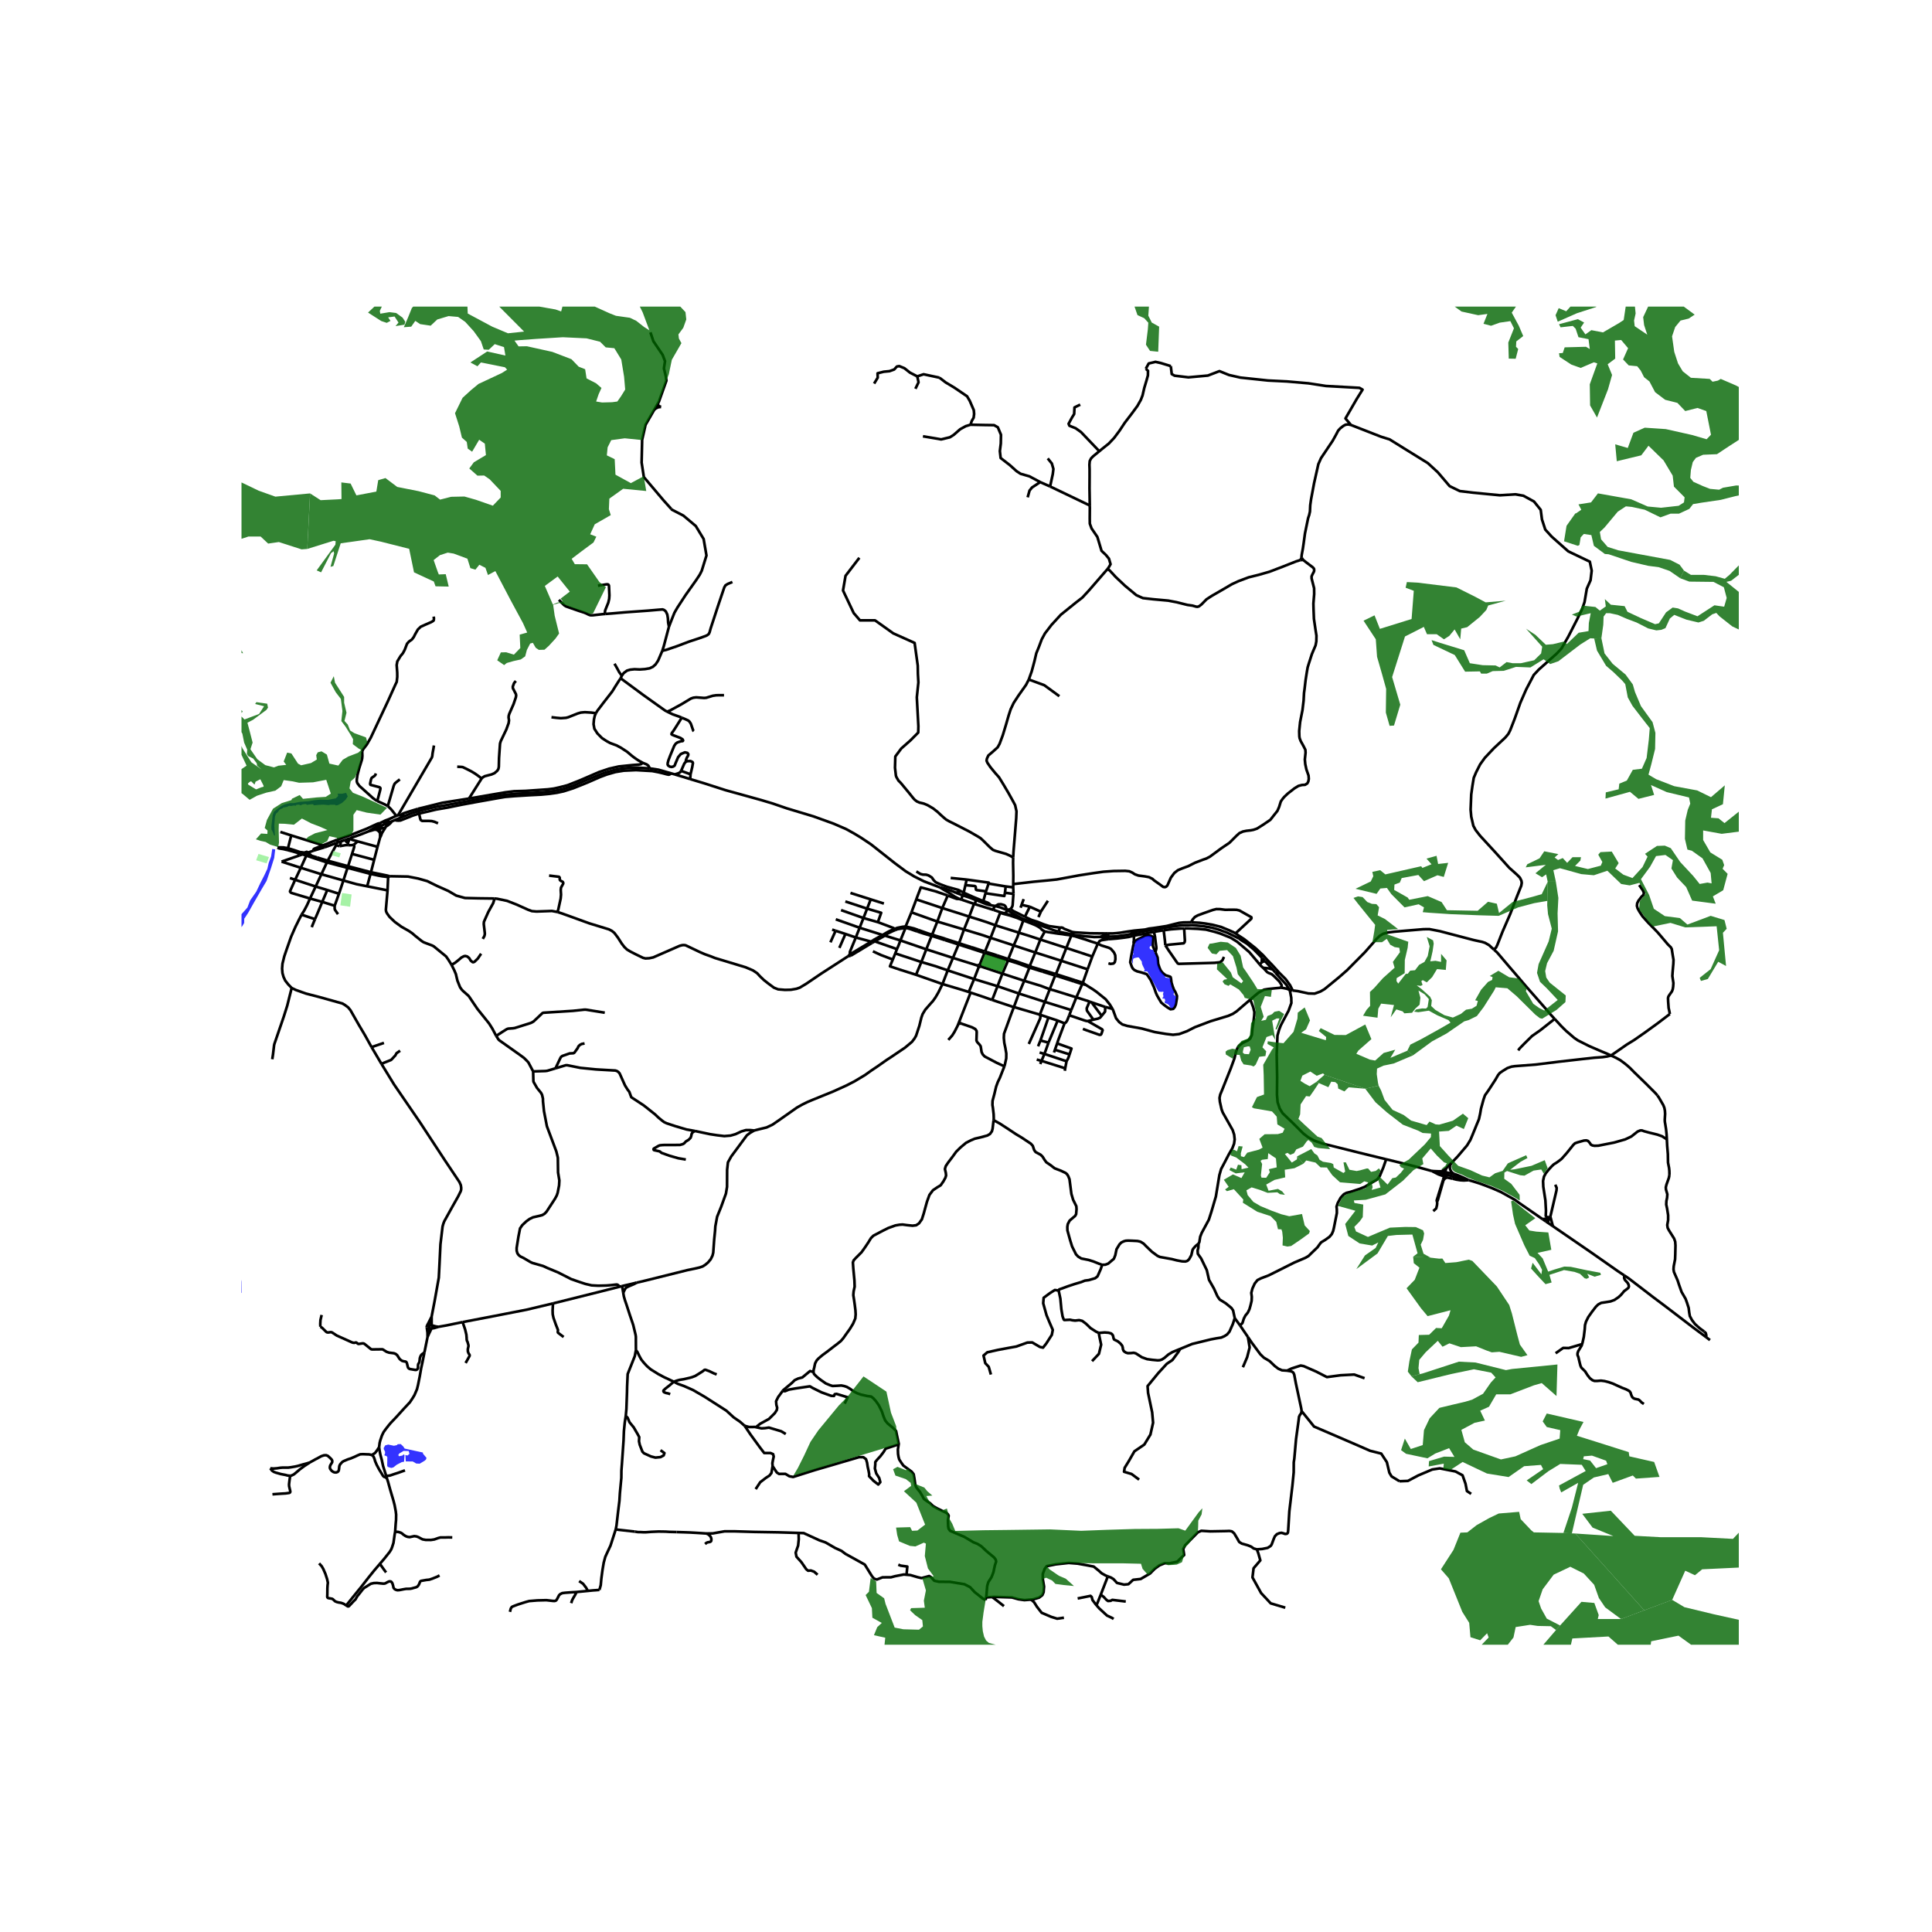 <svg xmlns="http://www.w3.org/2000/svg" width="960" height="960" viewBox="0 0 720 720"><defs><style>*{stroke-linejoin:round;stroke-linecap:butt}</style></defs><g id="figure_1"><path id="patch_1" d="M0 720h720V0H0z" style="fill:#fff"/><g id="axes_1"><path id="patch_2" d="M90 612.931h558V114.27H90z" style="fill:#fff"/><g id="LineCollection_1"><path d="m250.147 288.21 1.327.393M242.16 286.36l3.211.486 4.776 1.365" clip-path="url(#p264f0a49c8)" style="fill:none;stroke:#000"/><path d="m156.183 303.18 2.734-.618 3.54-.853 4.55-.788 5.162-1.052 5.457-1.01 8.235-1.47 2.443-.407 3.481-.289 5.28-.328 4.652-.237 3.072-.288 2.764-.394 2.545-.552 3.598-1.155 5.296-2.127 4.607-2.022 2.648-.985 3.144-.893 3.043-.499 4.592-.21 6.037.346 2.205.422 1.806.421 1.318.36.79.158.19-.033.197-.075.578-.391M576.793 455.654l-.714-.48M576.793 455.654l1.92 1.308M576.793 455.654l.644-1.614M350.343 330.73l1.375.869 2.103 1.22 1.828 1.238 1.827.954M257.22 290.34l.833.254 4.271 1.287 8.09 2.6 5.492 1.517 7.694 2.14 4.3 1.286 5.32 1.822 9.958 3.004 7.518 2.718 4.703 2.041 2.97 1.654 2.5 1.51 3.745 2.508 8.85 6.992 4.096 3.054 3.29 1.982 3.526 1.76 4.161 1.575 1.806.687" clip-path="url(#p264f0a49c8)" style="fill:none;stroke:#000"/><path d="m356.322 332.725-1.57-.639-1.553-.57-.907-.31-1.949-.475M357.476 335.011l.909.27M353.203 333.736l1.898.732 1.444.515.93.028M137.305 309.837l4.283-1.92M137.305 309.837l2.4-.688M130.48 312.344l3.83-1.32 2.995-1.187M141.564 307.045l-.392.228-.673.559-.867.605-2.327 1.4M113.497 318.138l-.76.263M113.497 318.138l-.724-.27-.838-.285M116.85 316.999l-1.435.517-1.918.622" clip-path="url(#p264f0a49c8)" style="fill:none;stroke:#000"/><path d="m114.371 318.434-.224-.077-.65-.22M122.13 320.754l-4.003-1.214M122.13 320.754l-.307.657M125.348 314.904l-.614 1.025-2.604 4.825M122.13 320.754l7.575 2.057M138.474 390.229l-2.534-4.554-2.22-3.743-3.128-5.478-.871-1.051-1.22-.9-.927-.541-8.782-2.449-4.804-1.244-3.738-1.334-1.553-.745M112.38 340.885l-1.166 2.26-.38.802-.697 1.386-1.668 3.809-1.702 4.835-.829 2.443-.666 2.717-.138 1.82.131 1.673.395 1.418.651 1.405 1.097 1.385 1.29 1.352M101.461 394.754l.264-1.705.415-3.496.11-.479 3.498-10.19 1.286-4.068 1.26-5.021.403-1.605M148.357 303.803l12.567-21.479.173-.553.088-.887.183-1.044.146-.768.198-1.254M148.357 303.803l1.016-.065M148.357 303.803l-.658.23M150.75 304.126l-3.6 1.5M149.373 303.738l.41.058.966.33M156.007 302.248l-2.472.774-1.937.76-.849.344M147.699 304.033l-2.71 1.24M144.525 300.383l1.272 1.267 1.902 2.383M144.989 305.272l-1.458.538-1.054.536M144.117 306.324l.377-.604.495-.448M146.106 306.061l-.732.287M147.15 305.626l-.827.345-.217.09M143.923 307.954l.455-.251.97-.771.333-.367.425-.504M145.374 306.348l-1.467.6M145.374 306.348l-1.257-.024M144.117 306.324l-.983.042M144.117 306.324l-.31.512M143.134 306.366l-.657-.02M143.808 306.836l-.22-.25-.454-.22M142.477 306.346l-.422.163-.33.286M141.725 306.795l-.161.25M125.598 312.95l5.373-1.879 5.731-2.257 2.871-1.328 1.156-.525.519-.131.477-.035M143.907 306.948l-2.32.97M143.907 306.948l-.1-.112M143.923 307.954l.109-.332-.006-.345-.12-.329M141.564 307.045l-.077.491.1.382M143.923 307.954l-.215.286M141.588 307.918l.079.098M142.969 308.6l.404-.124.335-.236M141.655 312.063l.219-.354.49-1.257.427-.741.463-.695.454-.776M142.969 308.6l-1.404.21M141.667 308.016l.25.31.492.243.56.03M141.565 308.81l.07 1.599.01.195M141.565 308.81l-1.86.34M141.565 308.81l.102-.794M139.705 309.15l.55.092.407.173.36.276.285.276.182.272.155.365M141.644 310.604l.011 1.46M141.655 312.063l-.966 3.52M127.034 313.569l-.927.339M127.034 313.569l1.498-.494M126.592 315.338l.336-.893.106-.876" clip-path="url(#p264f0a49c8)" style="fill:none;stroke:#000"/><path d="m129.817 314.99-.476-.06-.54.027-2.21.381" clip-path="url(#p264f0a49c8)" style="fill:none;stroke:#000"/><path d="m125.348 314.904.586.27.658.164M140.689 315.583l-1.255 4.841M133.276 313.532l.79.241 6.623 1.81M125.348 314.904l-.54-.522M116.85 316.999l4.132-1.241M120.258 315.088l-3.13 1.195-.278.263v.453M111.935 317.583l-2.442-.814-2.172-.657M116.155 318.942l-1.005-.838-.819-.657-.896.294-1.5-.158M131.193 318.228l8.241 2.196M131.193 318.228l-1.488 4.583M131.858 314.813l.117.347.05.446-.832 2.622M114.371 318.434l-.207.42M114.371 318.434l1.784.508M116.155 318.942l1.972.598M139.434 320.424l-1.185 4.627M104.93 321.101l6.677-2.31M104.93 321.101l7.174 2.298M129.705 322.81l-.2.614M129.705 322.81l8.544 2.241M112.104 323.4l2.06-4.547M112.104 323.4l-2.113 4.47M112.104 323.4l7.67 2.4M138.249 325.051l-.167.618M138.249 325.051l6.356 1.31M119.775 325.8l-2.139 4.577M119.775 325.8l2.048-4.389M119.775 325.8l8.194 2.33M144.605 326.36l.04.476M144.605 326.36l.643.184M109.99 327.87l7.646 2.507M109.99 327.87l-1.94-.661M115.548 334.849l-6.897-2.068-.321-.184-.242-.302.008-.197 1.895-4.228M127.97 328.13l-1.648 4.942M127.97 328.13l1.535-4.706M136.831 330.297l-3.955-.787-4.907-1.38M117.636 330.377l-2.088 4.472M117.636 330.377l4.328 1.307M121.964 331.684l4.358 1.388M121.964 331.684l-1.866 4.423M144.426 331.808l.22-4.972M144.426 331.808l-7.595-1.511M168.28 359.571l-1.142-1.851-.893-1.29-4.604-3.766-.661-.34-2.363-.882-.818-.326-.695-.46-2.399-1.917-1.053-.919-1.346-.919-2.691-1.523-2.472-1.799-1.946-1.85-.934-1.29-.368-.733-.095-.685.626-7.213M126.322 333.072l-1.603 4.468M115.548 334.849l4.55 1.258M112.38 340.885l.974-1.526 1.028-1.957 1.166-2.553M117.386 342.539l1-2.32 1.712-4.112M124.72 337.54l-1.083-.328-3.539-1.105M362.987 336.837l7.344 2.284M362.987 336.837l-1.798 4.767M362.987 336.837l.341-.293.21-.38.052-.422-.112-.411M362.987 336.837l-4.602-1.555M125.963 340.704l-.732-1.064-.424-.616-.088-.434v-1.05M204.628 326.3l3.671.448.16.105.147.328-.015.578.088.236.307.25.732.393.175.302v.368l-.819 1.483-.102.88.102 1.72-.131 1.47-.863 3.966-.322 1.05M316.036 356.382l-9.93 6.409-5.616 3.81-2.435 1.461-1.247.43-2.07.357-2.19.053-2.553-.207-1.546-.597-2.213-1.634-1.569-1.241-1.455-1.398-1.024-1.12-1.58-1.067-2.713-1.151-11.428-3.457-1.612-.643-2.168-.766-1.858-.805-5.3-2.525-.635-.092-.599.03-.974.239-9.873 4.32-1.478.315-1.433.078-.907-.223-2.632-1.28-2.02-1.03-1.33-.795-.966-.932-.98-1.274-1.419-2.212-1.323-1.759-.937-.762-1.096-.57-7.354-2.252-6.246-2.272-3.844-1.38-1.725-.563" clip-path="url(#p264f0a49c8)" style="fill:none;stroke:#000"/><path d="m184.193 334.849 1.068.091 3.722.785 3.416 1.33 4.4 1.976 1.409.518 1.73.144 2.562-.086 3.171-.115 2.087.385M112.38 340.885l5.006 1.654M116.188 345.536l.18-.528 1.018-2.469M357.232 351.982l.192-.49M357.232 351.982l-2.095 5M357.232 351.982l4.548 1.47M357.232 351.982l-5.015-1.61M316.7 355.665l.304.495M316.7 355.665l-.664.717M318.939 349.373l-2.202 5.347-.036.945M324.614 350.948l-7.381 4.422-.532.295M355.137 356.981l-9.935-3.206M355.137 356.981l9.366 2.918M355.137 356.981l-1.949 4.65M480.543 368.851l1.214.274M477.322 368.111l.793.063 1.481.308.947.37M475.352 362.518l.452.538 3.638 4.005 1.101 1.79M516.588 432.034l-10.283-2.51-13.464-3.366-3.1-1.097-2.224-1.234-1.814-1.404-4.11-4.11-3.591-3.44-1.098-1.745-.782-2.39-.234-2.815.06-6.511-.163-8.449.293-7.043.57-2.061.659-1.72 1.155-2.212 1.756-3.282 1.038-2.85-.044-1.933-.435-2.33-.234-.68M540.964 433.348l2.198-2.294 3.552-4.174 1.256-2.062.875-2.077 1.473-3.62.834-2.015.446-2.002.33-1.943.906-3.301.57-1.662 1.39-1.975 2.509-3.86 1.01-1.752.657-.775 1.136-.774 1.681-1.032 1.507-.52 1.237-.182 7.83-.597 8.885-1.103 8.648-.98 4.273-.47 3.039-.217 1.73-.24 1.438-.373M622.306 377.886l-4.557 3.478-4.686 3.394-4.033 2.812-2.795 1.719-3.085 2.15-2.776 1.909" clip-path="url(#p264f0a49c8)" style="fill:none;stroke:#000"/><path d="m617.665 408.231-.654-.768-3.606-3.616-4.3-4.175-1.69-1.713-1.09-.959-1.009-.814-1.565-1.142-1.653-.899-1.724-.797M579.375 379.717l2.494 2.717 1.755 1.743 3.02 2.59 1.376.952 4.187 2.11 4.867 2.104 1.58.63 1.72.785M207.022 398.132l-3.075.922-.741.092-4.516.138M230.928 479.511l-.583-.605-.296-.162-.332-.036-2.023.226-1.74.138-3.028.072-2.447-.128-2.314-.534-2.19-.717-3.134-1.095-4.845-2.465-4.034-1.681-1.572-.723-1.449-.42-2.515-.71-.812-.38-2.475-1.462-1.197-.58-.643-.511-.466-.65-.277-.941-.018-1.067.659-4.169.607-3.12.833-1.211 1.441-1.366 1.256-.925 1.319-.637 2.347-.538 1.127-.303.818-.484.761-.801 3.084-4.73.691-1.26.35-1.033.526-2.725.103-1.87-.488-2.975-.075-5.4-.1-.517-.463-1.905-3.417-9.116-.13-.408-1.053-5.481-.374-3.636-.022-1.05-.329-1.425-.382-.732-1.482-1.808-1.185-2.06-.14-.284-.043-.315-.087-3.512M184.91 386.053l.856 1.318.317.326 7.616 5.393 1.596 1.18 1.362 1.363.298.376 1.735 3.275M258.923 421.47l5.69 1.208 2.633.395 2.677.32 2.319-.19 1.864-.531 2.187-1.024 1.726-.499 1.595.007 1.448.15M351.235 366.726l-1.517 3.1-1.07 1.838-.954 1.357-1.063 1.186-1.811 2.078-.994 1.65-.464 1.308-.749 3.056-1.225 3.704-.598 1.045-.931 1.216-2.593 2.172-5.433 3.67-1.266.813-3.532 2.482-2.26 1.516-2.355 1.68-4.03 2.416-2.998 1.536-5.085 2.296-7.363 2.988-2.052.866-1.842.906-2.06 1.156-6.757 4.752-2.355 1.621-2.172 1.024-3.086.748-1.558.4" clip-path="url(#p264f0a49c8)" style="fill:none;stroke:#000"/><path d="m237.203 478.02 3.41-.803 15.546-3.878 2.814-.58 1.732-.401 1.146-.394.942-.584 1.075-.905 1.004-1.203.664-1.369.27-1.11.346-4.833.329-3.27.103-1.643.662-3.591 1.525-3.77 1.767-4.888.41-2.492.029-6.356.307-2.776 1.22-2.192 5.844-7.896 1.214-.92 1.5-.86M230.928 479.511l.908-.226M206.087 485.743l16.466-4.111 8.375-2.12M635.857 498.345l1.412 1.072M635.09 496.228l.6.565.19.827-.023.725" clip-path="url(#p264f0a49c8)" style="fill:none;stroke:#000"/><path d="m605.294 475.296 1.654 1.099 2.545 1.956 2.384 1.824 4.27 3.281 4.711 3.532 10.4 7.941 4.6 3.416M358.838 333.7l-2.516-.975M358.838 333.7l-.055.105-.254.44-.133.531-.011.506M358.838 333.7l.297-1.028M358.838 333.7l1.945.623M363.478 335.33l-2.695-1.007M369.255 337.365l-.441-.065-1.258-.354-1.268-.504-2.81-1.111M370.984 337.665l-1.73-.3M370.984 337.665l-.286.214-.219.27-.138.31-.051.33.041.332M375.224 339.125l-1.207-.475-1.236-.5-1.797-.485" clip-path="url(#p264f0a49c8)" style="fill:none;stroke:#000"/><path d="m375.224 339.125-.439-1.244-.482-.538-1.288-.368-.994.04-1.037.65M375.224 339.125l1.393-.337M374.266 340.34l.343-.11.29-.198.21-.268.113-.311.002-.328M375.224 339.125l5.657 3.194M370.331 339.12l2.505.849M372.836 339.969l1.43.372M372.836 339.969l-.12.26M374.266 340.34l6.615 1.98M385.157 343.895l-3.09-1.152-1.186-.424M370.96 344.827l-1.807 4.678M370.96 344.827l1.756-4.598M370.96 344.827l8.74 2.75M361.19 341.604l3.312 1.01 3.32 1.079 3.138 1.134M369.153 349.505l-2.006 4.94M359.258 346.402l6.984 2.11 2.911.993M377.784 352.33l-7.519-2.475-1.112-.35M366.604 355.011l.06.086.082.069.1.049M366.739 354.51l-.106.102-.062.127-.01.139.043.133M366.604 355.011l-4.824-1.559M365.074 359.604l1.771-4.39M365.074 359.604l-.122-.023-.124.01-.116.041-.097.07-.072.091-.04.106" clip-path="url(#p264f0a49c8)" style="fill:none;stroke:#000"/><path d="m365.33 360.1.026-.119-.016-.12-.057-.11-.091-.088-.118-.059M160.852 490.673l-.646 2.873M142.148 396.462l4.687 7.66 9.647 14.083 9.28 14.153 5.479 8.186.485 1.121.151.98-.029.755-.157.552-.953 1.932-2.152 3.813-3.036 5.482-.337.89-.288 1.065-.779 6.57-.353 7.31-.264 5.144-1.535 8.594-1.142 5.921M160.852 490.673l-.865 1.707-.789 1.556M160.852 490.673l.001 3.212M160.853 493.885l-.288-.225-.36-.114M163.392 494.464l-.91-.135-.602-.153-1.027-.291M160.767 495.115l.215-.275.09-.325-.044-.333-.175-.297M159.198 493.936l-.165.366.02.394" clip-path="url(#p264f0a49c8)" style="fill:none;stroke:#000"/><path d="m160.206 493.546-.289-.004-.278.068-.246.135-.195.191M172.407 492.701l-6.104 1.255-2.911.508M160.767 495.115l1.076-.182 1.549-.47M159.054 494.696l.259 1.97.015 1.612M159.054 494.696l.113.238.182.2.236.147.273.083M159.328 498.278l.732-1.647.276-.53.43-.986M159.858 495.364l.488-.025.42-.224M159.328 498.278l-1.164 5.78M159.328 498.278l.53-2.914M610.875 329.827l1.382 1.995.402.939-.204.735-.732.71-1.133 1.483-.454.925-.102.979.256.925.694 1.26 1.156 1.734 2.084 2.337 1.99 2.028 1.58 1.628 1.915 2.252 1.858 2.192 1.097 1.077.351.656.344 2.206.307 1.812-.059 1.477-.285 3.21-.087 1.352.395 2.62-.088 1.339-.16.977-.3.788-.908 1.274-.395.617-.16.604.05 1.28.176 2.403.227 1.017.234 1.228M538.313 437.591l-4.655-1.178M538.313 437.591l3.737.91M538.313 437.591l-.077.657-.057.18M538.653 436.88l-.124.22-.216.491M538.18 438.428l-.408 1.346M538.18 438.428l.162.125.223.106.79.176M533.658 436.413l2.377 1.231 2.144.784M104.48 310.044l4.055 1.289M120.258 315.088l5.34-2.138M120.258 315.088l.724.67M108.535 311.333l5.56 1.733 1.777.552 3.667 1.15.72.32M108.535 311.333l-1.214 4.78M107.32 316.112l-.16.687M107.32 316.112l-1.777-.315-1.276-.01-.194.004-.247.031-.407.074M136.831 330.297l1.25-4.628M383.408 253.23l1.09-3.072 1.016-3.769.68-2.921.988-2.423 1.038-2.778 1.214-2.232 2.435-3.163 3.474-3.783 5.64-4.55 2.376-1.839 2.436-2.633 4.512-5.207 1.222-1.412 1.278-1.456M406.129 188.383l.016 1.049-.029 3.73.029 1.995.643 1.76 2.165 3.178.761 2.521.79 2.653 1.638 1.55 1.14 1.392.586 2.048-.577 1.005-.484.728" clip-path="url(#p264f0a49c8)" style="fill:none;stroke:#000"/><path d="m484.533 208.734-1.51.476-5.005 1.98-4.953 1.89-3.971 1.137-3.73.926-3.825 1.438-2.428 1.122-2.897 1.701-4.585 2.646-2 1.297-.752.768-.344.352-.758.774-.922.716-.56.177-.493-.036-1.411-.404-1.873-.256-4.03-1.008-3.119-.594-5.504-.499-3.934-.44-2.457-1.103-4.242-3.523-3.39-3.2-2.247-2.419-.786-.66M377.587 319.565l.116-2.172.593-7.248.417-5.245.102-2.541-.498-2.278-.709-1.346-1.792-3.223-1.755-2.975-1.733-2.829-1.558-1.766-1.653-2.016-1.133-1.654-.33-.794.154-.815.526-1.122 1.653-1.405 1.807-1.635.724-1.307 1.207-3.25 1.126-3.702 1.068-3.71.731-2.225 1.105-2.331 1.784-2.738 2.823-3.99 1.046-2.018M394.795 259.455l-5.617-4.097-5.77-2.128M381.938 341.643l-4.271-2.12-1.05-.735" clip-path="url(#p264f0a49c8)" style="fill:none;stroke:#000"/><path d="m377.689 333.122-.125 1.576-.182 2.606-.143.548-.622.936M341.48 335.179l9.682 3.227M341.48 335.179l-1.808 4.823M353.203 333.736l-1.335-.463-3.185-1.081-5.514-1.499-1.423 3.729-.265.757M351.162 338.406l2.04-4.67M351.162 338.406l-1.846 5.032M361.19 341.604l-3.124-1.018-6.904-2.18M379.7 347.577l1.653-4.546M387.712 350.148l-4.034-1.335-3.978-1.236M377.784 352.33l1.414-3.217.502-1.536M387.712 350.148l9.68 3.121M387.712 350.148l-1.89 4.814M387.712 350.148l1.653-3.02M397.391 353.27l9.676 3.196M397.391 353.27l-1.887 4.784M397.391 353.27l1.843-4.593M407.067 356.466l2.056-4.8M407.067 356.466l-1.748 4.766M410.166 349.156l.89.319.813.292.534.118.61.115M399.44 348.247l1.254.25 3.817.436 3.302.275 2.353-.052" clip-path="url(#p264f0a49c8)" style="fill:none;stroke:#000"/><path d="m413.024 349.061-2.109.125-.75-.03M412.918 347.873l-.425.166-.41.131-.73.315-1.187.67M381.353 343.031l-.673-.255-1.61-.685-2.706-.906-3.648-.956M399.234 348.677l-.8-.2-1.445-.171-1.119-.194-1.51-.167-2.604-.394-1.411-.23-.98-.194M381.353 343.031l1.228.444 1.95.751 1.422.597.94.503.779.512.724.732.969.557M399.234 348.677l.205-.43M409.123 351.667l-.761-.256-1.711-.538-2.297-.782-1.942-.584-1.817-.584-1.36-.246M409.123 351.667l1.316.663 1.177.368 1.61.505.775.414.577.65.585.702.454 1.044.065 1.457-.234 1.116-.511.5-1.097.137-.761-.23M405.32 361.232l-9.816-3.178M403.516 366.236l.143-.342 1.66-4.662M395.504 358.054l-9.683-3.092M395.504 358.054l-1.928 4.826M385.821 354.962l-8.037-2.632M385.821 354.962l-2.015 4.91M377.784 352.33l-1.965 4.92M359.258 346.402l1.931-4.798M359.258 346.402l-1.834 5.09M349.316 343.438l5.094 1.52 4.848 1.444M421.9 347.994l2.199-.447M421.9 347.994l-.081-.246-.125-.42-.19-.351M413.024 349.061l1.73-.043 1.375-.055 3.876-.591 1.894-.378M422.108 348.834l-.147-.548-.062-.292" clip-path="url(#p264f0a49c8)" style="fill:none;stroke:#000"/><path d="m412.918 347.873 1.836-.013 1.2-.092 1.652-.178 1.236-.216 1.704-.263.958-.134M443.884 343.691l-1.382.04-1.446.025-1.595.17-1.882.461-2.793.71-2.809.442-2.114.315-1.645.2-1.438.354-1.112.118-2.924.277-1.24.174M424.099 347.547l-.74-.166-.962-.142-.893-.262M412.918 347.873l.047.582.06.606" clip-path="url(#p264f0a49c8)" style="fill:none;stroke:#000"/><path d="m399.71 347.36 1.229.132 5.25.315 6.73.066M401.128 371.682l4.93 1.569M401.128 371.682l2.19-4.964M401.128 371.682l-1.908 4.736M391.211 368.662l1.5.395 8.417 2.625M413.013 350l-1.203.184-1.29.196-.703.29-.694.997M414.59 375.975l-2.74-.722M465.952 372.511l-5.086 4.373-1.39.932-1.773.778-6.579 1.996-5.843 2.222-2.915 1.484-2.914 1.076-2.293.26-2.607-.306-4.239-.71-4.76-1.295-5.486-.998-1.814-.548-1.206-.916-1.134-1.395-1.075-2.957-.248-.532M404.568 366.987l2.8 1.754 1.3.913 3.365 2.717 1.522 1.917 1.035 1.687M381.696 365.511l-8.136-2.665M381.696 365.511l-1.985 4.743M381.696 365.511l1.89-4.765M391.211 368.662l-3.32-1.273-6.195-1.878M373.56 362.846l-8.23-2.746M373.56 362.846l-1.817 4.681M373.56 362.846l2.096-4.834M403.516 366.236l-.198.482M403.516 366.236l-.585-.2-2.37-.76M403.516 366.236l1.052.75M347.561 348.878l4.656 1.495M347.561 348.878l.117-.124.051-.156-.023-.162M347.108 348.928l.154.034.159-.017.14-.067M346.868 348.688l.054.099.082.082.104.06M347.024 348.248l-.12.122-.055.156.02.162M341.857 347.132l2.087.688 2.924.868M347.108 348.928l-1.906 4.847M347.43 348.19l1.886-4.752M347.43 348.19l-.14-.02-.14.02-.126.058" clip-path="url(#p264f0a49c8)" style="fill:none;stroke:#000"/><path d="m347.706 348.436-.062-.106-.095-.084-.119-.056M367.453 354.725l-.065-.123-.106-.097-.135-.06M367.222 355.199l.102-.064.078-.086.05-.103.017-.11-.016-.11M371.477 356l-1.475-.486-2.55-.789" clip-path="url(#p264f0a49c8)" style="fill:none;stroke:#000"/><path d="m366.845 355.215.126.027.129-.005.122-.038M366.739 354.51l-3.513-1.162-1.217-.379M367.147 354.445l-.106-.018-.107.006-.103.028-.092.049M367.222 355.199l4.05 1.314M375.337 357.831l.085.089.11.062.124.03M375.449 357.312l-.092.081-.06.102-.025.114.014.116.051.106M375.337 357.831l-4.065-1.318M375.909 357.97l3.623 1.135 3.745 1.405M375.909 357.97l.103-.069.077-.094.043-.109.005-.116-.034-.112M375.656 358.012l.13-.004.123-.038M375.449 357.312 371.477 356M375.82 357.25l-.13-.014-.127.022-.114.054" clip-path="url(#p264f0a49c8)" style="fill:none;stroke:#000"/><path d="m376.103 357.47-.068-.098-.098-.076-.118-.046M383.478 359.92l-.765-.254-3.825-1.342-2.785-.854M392.986 363.483l.084.103.113.076M393.13 362.935l-.098.085-.068.107-.03.12.007.121.045.115M392.986 363.483l-4.533-1.406M393.655 363.653l6.684 2.137M393.655 363.653l.103-.075.078-.097.044-.112.008-.12-.029-.116" clip-path="url(#p264f0a49c8)" style="fill:none;stroke:#000"/><path d="m393.183 363.662.132.043.141.006.103-.02.096-.038M393.183 363.662l-1.972 5M393.576 362.88l-.153-.027-.154.02-.14.062M393.859 363.133l-.06-.1-.087-.084-.136-.069" clip-path="url(#p264f0a49c8)" style="fill:none;stroke:#000"/><path d="m393.13 362.935-.87-.302-3.594-1.057M383.277 360.51l.036.066.12.106.153.064M383.478 359.92l-.132.094-.09.129-.037.147.02.15.038.07M383.98 360.689l4.473 1.388M383.98 360.689l.061-.033.105-.11.06-.134.01-.144M383.586 360.746l.16.016.157-.032.078-.041M383.806 359.872l-.169-.001-.159.049M384.216 360.268l-.042-.14-.09-.12-.126-.088-.152-.048M384.216 360.268l4.45 1.308M347.024 348.248l-1.317-.434-3.578-1.272M352.435 349.903l-.786-.27-2.282-.687-1.661-.51M393.859 363.133l6.702 2.144M403.319 366.718l1.249.269M400.34 365.79l2.327.744.651.184M399.44 348.247l.27-.886M399.44 348.247l-5.04-1.076M379.71 370.254l-7.967-2.727M379.71 370.254l9.673 3.109M379.71 370.254l-1.878 5.081M387.518 378.128l-9.006-2.648-.68-.145M369.753 372.647l4.564 1.516 3.515 1.172M374.31 397.394l.212-.8.475-2.187.022-1.792-.358-2.133-.392-1.838-.176-1.852.073-1.536 1.058-2.89 1.569-4.336 1.039-2.695M334.907 538.264l.03-.198-.732-3.44-.263-1.338-.995-1.024-2.194-1.837-.878-1.076-.643-1.575-.615-1.838-1.111-2.231-1.024-1.47-.995-1.13-.819-.656-1.404-.183-2.37-.525-1.52-.552-1.142-.603-1.433-1.024-1.229-.709-.965-.315-1.083-.21-1.55.105-1.726.079-.907-.29-1.58-.655-1.919-1.339-1.323-1.036-1.149-1.136-.227-.738M370.285 417.451l-.159 1.355-.212 1.805-.263 1.001-.717.991-.973.568-2.406.656-2.31.539-1.424.602-1.802.92-2.048 1.714-1.609 1.581-1.382 1.91-1.623 2.14-.9 1.333-.315 1.09.337 1.456.095.978-.263.847-.768 1.372-.988 1.41-1.342.814-1.55 1.05-1.291 1.734-.929 2.566-1.221 4.444-.666 2.074-1.082 1.522-1.038.69-1.34.17-2.112-.216-1.617-.217-1.14.072-1.52.262-2.657.953-1.935.963-2.383 1.255-1.23.646-.91.893-1.053 1.703-1.119 1.674-1.331 1.883-2.18 2.186-.782.86-.278.761.146 2.186.432 4.62.073 2.232-.388 1.792-.11 1.378.293 1.831.256 1.825.249 2.028.08 1.496-.139 1.516-.823 1.923-1.17 1.93-1.309 1.824-1.199 1.707-.878 1.01-1.386 1.123-1.174.878-2.515 1.947-1.708 1.25-1.478 1.237-.753.798-.588 1.135-.34 1.628-.187.69-.092.875M291.678 518.342l.17-.232 3.278-2.737 1.023-1.017 1.289-.61 1.58-.42 2.863-2.381 1.26.375M367.478 595.313l2.28-.16M367.478 595.313l-.164.99M334.907 538.264l-.293 1.928.06 1.628.175 1.076.263.997.76 1.182.761 1.076 1.492 1.103 1.667 1.233.703.919.292 1.706.264 1.887.029.213.292.919.644.866.819.998.907 1.522.556 1.076 1.229.893 1.14.761.639.623.356.349 1.492.866 1.752.86.384.19 1.433.656.527.525.292.525-.263 1.6.03 1.418.057 1.077.147.787.556.761 1.668.736 3.627 1.522 2.399 1.417.994.604 1.58.63 1.346.84 1.96 1.837 2.808 2.336.614.814.176.735-.468 1.391-.556 2.599-.731 1.864-1.141 1.758-.439 1.444-.293 3.49-.135.812M125.598 312.95l.509.958M128.532 313.075l1.65-.593M129.663 314.17l-.46-.362-.671-.733M129.663 314.17l.154.82M130.182 312.482l-.087.63-.227.52-.205.537M130.182 312.482l.298-.138M133.276 313.532l-1.93-.505-.52-.243-.346-.44M131.858 314.813l-.854.157-1.187.02M364.769 360.325l.134.026.135-.012.124-.05.101-.083.067-.106M364.769 360.325l-1.751 4.543M364.503 359.9v.13l.049.125.092.102.125.068M311.473 342.597l8.88 3.146M399.22 376.418l-9.837-3.055M399.22 376.418l-.742 1.937M363.018 364.868l-1.99 4.812M363.018 364.868l-9.83-3.236M363.018 364.868l8.725 2.659M353.188 361.632l-1.953 5.094M343.366 358.514l5.295 1.562 4.527 1.556M320.354 345.743l8.558 2.691M320.354 345.743l1.433-3.62M320.354 345.743l-1.415 3.63M324.497 335.172l-1.353 3.451M324.497 335.172l-7.556-2.395M324.497 335.172l4.911 1.557M313.432 339.163l8.355 2.96M315.03 335.946l8.114 2.677M327.159 343.66l-5.372-1.538M333.409 346.18l-.437-.336-5.813-2.185M323.144 338.623l5.243 1.55-1.228 3.486M310.115 346.435l1.29.43M422.108 348.834l-1.512.347-1.696.25-1.156.144-1.608.184-2.063.17-1.06.07" clip-path="url(#p264f0a49c8)" style="fill:none;stroke:#000"/><path d="M413.024 349.061v.46l-.011.479M422.108 348.834l.423-.181.658-.414.91-.692M430.04 347.283l-5.279 1.035-1.265.21-1.388.306" clip-path="url(#p264f0a49c8)" style="fill:none;stroke:#000"/><path d="m422.554 351.65-.103-.521.132-.696-.007-.472.016-.672-.184-.302-.3-.153M461.71 349.743l-2.41-1.22-1.974-.926-2.742-1.018-2.918-.866-3.24-.525-4.103-.394-3.723.033-4.614.604-6.319 1.024-5.568 1.092M477.322 368.111l.314-.584-.055-.496-.815-1.28-1.88-1.867-.943-.828-1.222-.498-.534-.322-.321-.367-.373-.408-.402-.426-.36-.358M469.498 359.472l.44.511.794.694M474.341 361.314l-.541-.158-.914-.27-.841-.09-1.313-.119M469.498 359.472l.708-.886" clip-path="url(#p264f0a49c8)" style="fill:none;stroke:#000"/><path d="m441.292 346.002 1.182-.027 3.98.183 2.983.29 3.084.775 2.27.695 3.859 1.557 2.37 1.463 1.835 1.55 2.685 2.297 2.047 2.41.69.826.329.36.278.395.614.696M465.952 372.511l1.335-1.147 1.778-1.474 1.989-1.063 1.506-.25 2.663-.282 2.099-.184M476.89 362.67l-1.538-.152M481.757 369.125l-.98-1.956-1.65-2.274-2.237-2.226M461.689 348.707l1.978 1.286 4.169 3.315 2.888 2.69 1.522 1.699 1.927 1.975 2.717 2.997M556.737 353.87l-.648-.568-1.12-1.05-1.473-.857-1.152-.384-3.116-.673-12.612-3.309-3.945-.768-2.158.027-10.707.902-2.52.306-1.831.501-1.287.775-1.218 1.195-1.136 1.319-3.176 3.598-6.64 6.701-3.032 2.647-5.36 4.397-1.504.877-2.18.788-2.321-.063-3.893-.855-1.95-.25M470.299 356.982l-.584-.621-2.355-2.416-2.654-2.258-2.172-1.333-.823-.61M461.689 348.707l.02.399.002.637M461.689 348.707l-1.233-.867M460.456 347.84l-.855-.466-1.617-.716-2.923-1.215-3.21-.82-2.633-.447-2.102-.275-2.04-.112-1.192-.098" clip-path="url(#p264f0a49c8)" style="fill:none;stroke:#000"/><path d="m460.456 347.84 5.886-5.473.048-.289-.054-.264-1.02-.578-3.408-1.923-1.01-.247-1.319-.042-3.02.03-1.873-.24-1.404-.026-1.284.324-3.543 1.248-2.092.777-1.046.578-.753.827-.68 1.15M433.666 346.689l-.348.047-2.896.473-.383.074" clip-path="url(#p264f0a49c8)" style="fill:none;stroke:#000"/><path d="m430.59 354.827.345-1.3-.015-.577-.307-2.35-.175-1.523-.399-1.794M422.554 351.65l-.234.761-.761 3.965-.365 2.233.394 1.076.19.578.425.748.585.512.98.473 1.521.38.95.302 1.113.368.701.998.82 1.26.6 1.366.6 1.3.658 1.942.453 1.024.848 1.484.732 1.22 1.14.946 1.185.866 1.127.67 1.038-.158.556-.682.38-.932.38-2.166.06-1.025-.586-1.43-.527-.84-.526-1.366-.41-1.34-.19-1.535-.146-.539-.351-.197-1.536-.472-1.024-.827-.731-.854-.498-1.103-.497-1.51-.205-2.297-.813-2.022" clip-path="url(#p264f0a49c8)" style="fill:none;stroke:#000"/><path d="m422.554 351.65.6-.985.497-.367.556-.329 1.594-.761.921-.551.699-.072.64.013.596.092.442.141.666.377-.088.893-.044 1.614.03.92.716 1.667.211.525M474.341 361.314l1.01 1.204M471.38 358.136l2.628 2.801.333.377M156.007 302.248l2.489-.643 3.721-.86 4.16-.717 4.272-.774 10.297-1.865 7.109-1.182 4.49-.417 3.088-.134 6.348-.367 4.241-.46 3.525-.748 3.7-1.183 4.39-1.877 6.304-2.6 2.369-.788 2.486-.696 1.872-.367 1.712-.23 2.53-.256 2.443-.007 4.608.283" clip-path="url(#p264f0a49c8)" style="fill:none;stroke:#000"/><path d="m239.586 284.311 1.376.539.658.486.54 1.024M222.078 265.784l-.425.971-.307 1.38-.146 1.746.307 1.693 1.126 1.76 1.712 1.733 1.755 1.143 1.302.709 2.385.88 1.638.88 2.325 1.522 1.58 1.34.965.748 1.477 1.024 1.814.998M174.727 297.6l13.63-2.337 3.238-.395 4.278-.124 8.31-.584 2.185-.277 2.019-.446 3.096-.801 4.422-1.747 7.358-3.177 3.759-1.26 3.584-.815 4.943-.512 2.443-.184.863-.157.731-.473M243.826 152.694l1.372-2.38M250.127 189.632l-2.88-3.207-7.3-8.63-.832-5.396.175-7.67v-.735l1.287-5.673 3.249-5.627M246.355 151.649l-1.082.118-.878.46-.57.467M245.198 150.315l.06.612.307.407.79.315" clip-path="url(#p264f0a49c8)" style="fill:none;stroke:#000"/><path d="m242.39 123.858 1.113 3.31 3.452 5.096.877 2.364-.41 2.68.703 2.889.234 1.628-2.808 7.88-.353.61M250.127 189.632l.28.312 4.271 2.207 4.622 3.887 2.925 4.833 1.054 6.145-1.755 5.673-.728 1.45-1.36 2.06-3.935 5.555-3.043 4.662-1.111 1.93-.98 2.443-1.068 2.758" clip-path="url(#p264f0a49c8)" style="fill:none;stroke:#000"/><path d="m246.827 242.529.537-1.686 1.935-7.296M225.573 228.8l2.356-.178 5.148-.446 8.396-.604 3.803-.329 1.639-.13.614.222.614.539.542 1.155.219 1.34.102 1.694.293 1.484M144.525 300.383l2.179-7.472.292-.695.235-.342 1.767-1.43M231.31 252.774l-.573.811-1.39 2.18-1.174 1.913-3.393 4.36-2.234 2.945-.468.801" clip-path="url(#p264f0a49c8)" style="fill:none;stroke:#000"/><path d="m205.517 267.283 1.933.234 1.58.132 1.872-.132.834-.21 3.598-1.431 1.124-.326 1.495-.134 2.399.144 1.726.224M140.604 298.531l2.794 1.254 1.127.598M140.604 298.531l1.083-4.123.102-.61-.124-.276-.315-.17-3.276-.867-.11-.177-.014-.342.307-1.457.168-.473.14-.184.986-.683.293-.301.248-.624" clip-path="url(#p264f0a49c8)" style="fill:none;stroke:#000"/><path d="m140.604 298.531-.753-.472-.846-.618-5.043-4.527-.774-1.04-.211-.597-.008-.775.242-1.694.643-2.474.95-3 .154-.658.08-.971-.058-1.648M161.636 229.78l.076.72-.037.506-.117.308-.86.529-2.292.994-1.595.723-1.082 1.024-.98 1.72-.556 1.103-.688.92-1.082.761-.731.814-.863 2.246-.658 1.247-.922 1.13-1.185 1.97-.234 1.352.205 2.823.015 1.576-.205 1.865-.512 1.063-2.75 6.093-6.392 13.617-1.433 2.508-1.485 1.93-.293.735M155.789 301.418l9.01-2.236 9.928-1.581M179.49 290.121l-4.353 6.902-.41.578M192.238 253.77l-.673.826-.468 1.3.045.591 1.126 2.18.087.512-.117.722-.848 2.495-1.611 3.679-.188.641-.059.657.161 1.09-.16 1.076-.85 2.338-2.076 4.346-.263.906-.176 2.508-.192 2.825-.078 3.287-.154.82-.468.716-.995.847-1.111.486-2.516.65-.695.407-.468.446M170.385 285.73l1.595.091.453.053 1.302.617 1.93.984 1.376.828 1.448 1.037 1.002.781M231.717 251.839l-.98-1.392-.804-1.49-.922-1.616M248.633 265.213l1.156-.48 4.176-2.284 3.54-2.128.892-.308 1.068-.125 2.94.217.802-.07 2.399-.736 1.282-.192.824-.018h2.106M231.31 252.774l.407-.935M248.633 265.213l-.812-.44-8.264-5.896-8.247-6.103M254.079 267.458l-.728-.308-2.663-.946-2.055-.991M246.827 242.529l-1.55 3.624-.922 1.405-1.01.92-1.246.586-1.726.289-1.956.135-1.964-.083-1.58.158-1.225.359-1.2.906-.731 1.01M172.407 492.701l12.133-2.324 1.873-.37 9.904-1.935 9.77-2.329" clip-path="url(#p264f0a49c8)" style="fill:none;stroke:#000"/><path d="m210.047 498.27-2.055-1.572-.085-.141-.04-.152.07-.672v-.09l-.024-.08-.775-1.968-.88-2.505-.277-1.3-.044-1.45.089-1.578.06-1.019M172.407 492.701l.935 2.77.453 1.884.102 1.132.02.65.104.547.219.41.336 1.24.007.381-.241 1.07.017.87.29.758.278.38.102.272-.036.26-1.477 2.638M143.086 388.655l-4.612 1.574M233.21 527.652l-.367 2.395-.329 3.268-.132 3.44-.607 8.76-.197 2.553-.022 2.664-.292 3.078-.249 2.665-.175 2.847-.483 3.899-.6 5.236-.285 1.477M223.387 592.508l.49-1.765.227-2.467.42-3.151.465-2.769.585-2.159.65-1.43 1.273-2.723.44-1.34 1.535-4.77M236.573 570.78l-6.098-.675-1.003-.17M138.474 390.229l3.674 6.233M231.836 479.285l5.367-1.265M231.836 479.285l.424 2.475M251.09 514.926l-1.44 1.26-1.58 1.234-.614.565-.165.174-.066.157.03.23.179.272.757.305.713.141.87.276M168.28 359.571l1.038 2.08.607 1.452.08.413.47 1.968.985 2.45.565.799.496.547 1.828 1.608.38.38.85 1.26.935 1.4 1.425 2.093 1.493 1.864 2.829 3.526 1.2 1.899 1.449 2.743" clip-path="url(#p264f0a49c8)" style="fill:none;stroke:#000"/><path d="m225.383 377.4-6.842-1.099-.405-.037-.454.013-4.191.44-10.948.696-.249.072-.19.112-3.2 3.02-.505.322-.64.308-5.923 1.864-.68.099-1.778.13-.5.175-1.79 1.12-2.178 1.418M236.992 503.124l-.353 1.892-.086.418-1.976 4.964-.658 1.654-.103 2.165-.11 2.481-.044 2.199-.219 6.208-.234 2.547M246.153 540.448l1.464 1.071-.293.872-1.17.63-1.902.183-1.639-.42-2.603-1.18-.584-.584-.672-1.706-.337-.873-.278-1.306.086-1.57-.583-1.081-1.492-2.573-1.553-1.884-.701-1.68-.687-.695M277.515 531.36l1.666.452 2.136-.027.386.083M292.843 534.41l-1.726-1.023-4.564-1.365-1.463.21-1.316.079-2.07-.443M291.678 518.342l-1.671 2.281-.792 1.58.118 1.34.292 1.076-.117.814-.76 1.207-2.165 2.153-3.334 1.832-1.546 1.243M277.515 531.36l2.136 3.177 3.54 4.856 1.607 2.105h2.34l.966.42.234.893-.293 1.365-.204 1.102.087 1.103M281.61 554.965l1.698-2.578 2.192-1.675 1.229-.787.762-.977.437-2.567M334.907 538.264l-4.851 1.601-.762 1.24-1.17 1.548-1.17 1.26-.761.945v.84l-.146 1.575.497 1.811 1.112 1.733.41 1.544-.761.871-1.756-1.365-1.666-1.738.03-.761-.178-1.045-.38-1.732-.233-1.528-.381-1.255-.964-.74-1.581-.047-9.448 2.777-7.052 2.053-8.132 2.572-1.403-.268-1.464-.887h-1.2l-1.17.027-.848-.552-1.55-2.362M263.239 571.49l.555.23.461.34.498.509.237.499.084.311.033.361-.022.282-.04.24-.135.2-.318.177-.348.06-.479.078-.483.18-.512.476M252.12 570.95l-2.69-.065-1.236-.078-1.265-.033-1.608-.013-2.612.111-1.916.145-1.119.006-.884-.046-1.112-.02-1.105-.176M304.691 586.857l-1.287-1.129-1.227-.45-1.026.083-.702-.577-1.784-2.6-1.843-2.047-.293-1.522.907-2.625.234-2.336-.057-2.368" clip-path="url(#p264f0a49c8)" style="fill:none;stroke:#000"/><path d="m325.024 587.508-2.75-4.436-7.196-3.99-1.463-1.102-2.457-1.129-3.483-2.016-2.28-.792-5.882-2.7-1.9-.057M263.239 571.49l2.398-.04 4.358-.762h3.95l6.962.21 9.041.152 7.665.236M252.12 570.95l2.774.086 2.245.08 2.202.124 2.267.138 1.63.111M337.831 586.86l-1.017-.087-3.248.63-1.522.4-3.158.02-2.106.814-1.026-.31-.73-.819M314.785 523.091l1.126-2.362-.76-.224-3.41-1.043-.673.118-.263.656-1.053-.052-3.569-1.287-3.189-1.574-1.17-.683-5.178.761-2.692.473-1.431.597-.845-.13M232.26 481.76l.232 1.356.417 1.463.534 1.542 1.282 3.95.95 2.789.32.967.88 3.672.093.685.024 4.94M251.09 514.926l-2.003-.958-1.514-.69-2.268-1.206-2.75-1.713-1.374-1.162-1.25-1.345-.944-1.188-.615-1.109-.833-1.707-.547-.724M337.831 586.86l1.44.123 2.691.788 1.462.346 2.839-.766.643.367 1.287 1.391 1.726.368 4.038.026 5.44.892 2.108 1.077 1.696 1.837 3.043 2.415 1.07.58M100.73 547.195l1.171.092 1.317-.098 1.162-.184.783-.066h2.201l1.105-.144 1.506-.256.98-.216 2.041-.598 2.296-.617" clip-path="url(#p264f0a49c8)" style="fill:none;stroke:#000"/><path d="m108.14 549.97.511-.09.838-.401.384-.302 1.06-.892.98-.828.944-.695.64-.463 1.005-.653.79-.538M138.615 542.227l-1.082-.216-.893-.027-1.338-.058-1.038.045-.937.381-1.177.558-1.456.61-1.06.341-1.163.492-.46.187-.512.355-.428.456-.388.492-.223.539-.08.662-.052.47-.088.547-.358.466-.57.21-.57-.013-.483-.138-.578-.38-.27-.315-.286-.37-.175-.385-.015-.433.113-.515.209-.377.519-.847.044-.377-.044-.338-.252-.407-.516-.525-.841-.762-.622-.242-.834.039-.98.335-1.63.892-.527.256-.592.335-1.69.938M251.09 514.926l1.156-.413 1.002-.275 1.573-.25 1.36-.315.79-.184.9-.243 1.228-.472 1.126-.69 1.599-1.01.537-.433.223-.144.23-.02.183.03 1.302.468.724.352 1.038.495 1.032.394M119.87 490.047l-.438 1.89-.08 1.456.05 1.044M158.164 504.058l-.945.65-.294.34-.201.343-.256.728-.146 1.398-.22.466-.22.347-.087.375-.03 1.207-.234.368-.3.217-.453.039-2.015-.338-.413-.214-.241-.265-.124-.302-.344-1.418-.19-.387-.29-.193-.595-.08-.695-.183-.585-.387-.41-.4-.856-1.34-.533-.449-.688-.266-1.821-.23-.9-.302-1.327-.836-.249-.099-.26-.003-3.59.046-.366-.085-2.538-2.042-.387-.124-.403.013-1.272.197-.3-.072-.593-.46-.257-.013-.408.125-.512-.026-.504-.17-5.603-2.515-1.733-1.142-.344-.118-.358.007-.695.105-.446-.033-.315-.145-1.623-1.594-.593-.36M277.515 531.36l-1.698-1.49-2.397-1.66-2.723-2.489-7.963-5.098-1.55-.919-1.236-.702-1.602-.938-1.682-.755-1.785-.781-2.274-.82-1.514-.782M184.193 334.849l-.087.722-.322 1.024-1.785 3.23-1.316 2.94-.336.775-.059.828.395 3.466-.029.453-.154.583-.585 1.031M143.94 550.093l-1.185-3.764-.476-2.231-.526-1.963-.307-1.594-.162-1.221" clip-path="url(#p264f0a49c8)" style="fill:none;stroke:#000"/><path d="m158.164 504.058-.775 3.846-.432 1.963-.526 3.045-.65 3.255-.389 1.562-.914 2.14-.578.984-1.14 1.719-2.326 2.494-2.72 3.006-2.048 2.14-.842 1.003-1.155 1.483-.739 1.037-.6 1.254-.643 1.897-.205.833-.198 1.6M138.615 542.227l1.134-.728.724-.938.811-1.241M147.26 570.826l.205-2.972.131-1.391.03-2.021-.147-1.26-.424-2.271-.395-1.562-1.214-4.095-.834-3.019-.442-1.355M143.94 550.093l.095.259.135.528" clip-path="url(#p264f0a49c8)" style="fill:none;stroke:#000"/><path d="m138.615 542.227.351.302.337.512.285.728.22.801.584 1.359.922 1.725 1.155 1.89.223.4.377.398.432.134.669.404M108.14 549.97l-.966-.09-.746-.204-1.755-.335-1.872-.532-.776-.295-.665-.466-.63-.853M145.248 326.544l6.802.124 3.715.719 3.46.978 3.684 1.811 4.132 1.84 3.01 1.754 3.236.891 5.125.115 5.781.073M141.584 582.783l1.61-1.884 1.974-2.48.585-.925.322-.768.556-1.733.453-3.176.176-.99M168.55 572.96l-.849-.02-.738-.007-1.083.033h-1.74l-.834.223-1.434.517-1.28.192-1.916-.007-1.214-.223-1.521-.807-.665-.263-.885-.13-1.69.366-.607-.059-.622-.177-.482-.25-.703-.471-.482-.427-.475-.27-.893-.275-1.177-.079M143.94 550.093l1.448-.227 1.294-.446 1.55-.499 1.507-.532 1.191-.42M141.584 582.783l.725 1.056.643.9.929 1.272M129.02 598.302l3.16-3.911 2.471-3.045 2.721-3.49 2.1-2.606 2.112-2.467M214.888 593.289l-.61 1.175-.684 1.168-.212.4-.183.347-.337 1.07M219.08 592.882l-4.192.407M215.81 589.214l.804.538.688.479 1.126 1.47.651 1.181M223.387 592.508l-1.492.124-.834.053-1.982.197M214.888 593.289l-1.733.101-1.685.125-.907.066-1.032.128-.756.374-.432.42-.633 1.227-.278.499-.31.295-.457.118-.651-.03-2.41-.272-3.365.086-3.057.249-1.228.34-.944.296M190.037 600.697l.322-1.253.365-.564.33-.178.665-.268 1.331-.5.907-.288 1.053-.335M323.144 338.623l-1.357 3.5M349.316 343.438l-9.644-3.436M329.777 348.68l-.865-.246M329.777 348.68l5.785 1.786M329.777 348.68l1.066-.794 1.903-.922.901-.359M329.777 348.68l-3.766 2.137M318.939 349.373l-3.866-1.316M324.614 350.948l-.592-.2-5.083-1.375M357.424 351.491l-2.568-.792-1.474-.47-.947-.326M362.009 352.97l-3.076-.958-1.509-.52M345.202 353.775l-9.64-3.309M345.202 353.775l-1.836 4.74M343.366 358.514l-9.72-3.204M343.366 358.514l-1.996 4.753M371.743 367.527l-1.99 5.12M391.211 368.662l-1.828 4.7M389.383 373.363l-1.865 4.765M159.858 495.364l.137-.748.21-1.07M311.406 346.865l3.667 1.192M311.406 346.865l-1.925 4.312M315.073 348.057l-2.265 5.201M326.011 350.817l8.25 2.885M326.011 350.817l-.527-.489M326.011 350.817l-1.042.574M386.867 389.924l.878-2.163M392.791 392.235l.342-1.017M387.518 378.128l.22.617-.073.742-4.257 9.57M393.133 391.218l.843-2.37M393.133 391.218l5.454 1.716M397.472 395.504l.192-.353.305-.563.27-.614.348-1.04M393.976 388.848l5.332 1.91-.72 2.176M387.657 396.528l.497-1.175M386.355 394.867l1.8.486M388.154 395.353l1.068-2.587M388.154 395.353l8.813 2.776M396.967 398.13l-.139.928M396.967 398.13l.505-2.626M387.435 392.231l1.787.535M389.222 392.766l8.25 2.738M390.744 388.553l-1.046 2.933-.476 1.28M396.719 381.371l-2.414 6.433-.33 1.044M405.403 380.525l-.566-.037-.867-.262-5.492-1.871M396.719 381.371l.475-.302.454-.643.83-2.071M405.403 380.525l2.063-.536M403.564 383.445l1.455.545 4.787 1.687.446-.088.213-.309.457-1.339-.19-.351-3.848-2.203-1.48-.862M411.85 375.253l-5.068-1.72M410.556 378.568l1.28-1.576.021-.708-.007-1.03M406.782 373.533l-.724-.282M406.782 373.533l3.774 5.035M407.466 379.99l1.7-.372.797-.341.593-.709M406.058 373.25l-1.075 2.495.073.873 2.41 3.371M354.285 327.181l5.968.617M367.263 332.885l-.732 2.642-.098.275M369.255 337.365l-.65-.649-.563-.331-1.61-.583M359.135 332.672l3.513 1.57 3.785 1.56M367.457 332.163l-.194.722M367.457 332.163l.958-2.888M359.777 329.86l3.438.328.293.14.117.237.058.817.073.194.278.145 3.423.442M374.792 330.345l-.27 2.357M374.792 330.345l2.802.348M374.792 330.345l-6.377-1.07M360.253 327.798l8.235 1.13-.073.347M377.594 330.693l.012-1.215M377.689 333.122l-.066-1.812-.03-.617M358.17 332.142l.965.53M358.17 332.142l-1.848.583M341.498 324.748l1.495.95.929.242 1.228.036.907.273 1.222.775.68 1 .779.769 1.656.741 2.421.916 3.061.847 1.21.335 1.085.51M359.135 332.672l.642-2.813M359.135 332.672l1.648 1.651M360.253 327.798l-.476 2.061M384.432 342.831l-2.494-1.188M384.432 342.831l.725 1.064M395.095 345.693l-4.081-.558-1.982-.637-2.443-.997-2.157-.67M381.938 341.643l1.843-3.735M383.78 337.908l4.11 1.838M383.78 337.908l-3.064-.716M380.716 337.192l.787-2.118M380.716 337.192l-.367 1.098M387.89 339.746l2.637-4.064M387.89 339.746l-.885 2.032M395.095 345.693l.563-.036.417.135.534.354 3.101 1.215M433.666 346.689l2.782-.373 3.804-.289 1.04-.025" clip-path="url(#p264f0a49c8)" style="fill:none;stroke:#000"/><path d="m434.281 352.284 1.741-.256 5.104-.492.337-.394.11-.571-.281-4.569M456.141 356.604l-.556 1.234-.906.774-2.107.21-13.252.374-.406-.137-.439-.594-2.943-4.257-1.25-1.924" clip-path="url(#p264f0a49c8)" style="fill:none;stroke:#000"/><path d="m433.666 346.689.476 3.948.14 1.647M103.42 315.896l.375.2.447.122 1.305.193 1.613.388M156.183 303.18l.175.84.249 1.116.19.486.526.315 2.355-.013 1.229.078.98.25 1.36.578M156.007 302.248l.176.932M156.007 302.248l-.218-.83M149.373 303.738l.556-.42.666-.29 2.91-.925 2.284-.685M539.355 438.835l1.46.325.57.099M537.933 439.833l.422-.51.378-.278.319-.128.303-.082M537.772 439.774l-1.839 5.906M537.772 439.774l.16.059M541.842 437.503l-.896-.716-.417-.712-.212-.787v-.693l.168-.423.205-.371.274-.453M541.842 437.503l-.805-.168-1.374-.282-.538-.105-.472-.069M542.05 438.5l.042-.428-.117-.32-.133-.25" clip-path="url(#p264f0a49c8)" style="fill:none;stroke:#000"/><path d="m547.378 439.81-2.238-1.05-1.195-.529-1.27-.482-.833-.246M542.05 438.5l5.328 1.31M541.385 439.259l.364-.296.202-.238.1-.225M541.385 439.259l1.386.35 1.433.23 1.324.086 1.85-.115M538.967 435.444l-.522.329-.454.28-.826.469M538.967 435.444l-.2.572-.114.863M540.964 433.348l-1.232 1.119-.765.977M516.588 432.034l7.907 1.928 3.19.81 5.973 1.641M537.165 436.522l-1.39-.02-2.117-.089M537.165 436.522l1.488.357" clip-path="url(#p264f0a49c8)" style="fill:none;stroke:#000"/><path d="m574.911 454.366-9.022-6.24-1.302-.978-5.236-2.914-3.226-1.418-2.399-.925-2.245-.828-2.56-.807-1.543-.446M577.437 454.04l.067-.132M577.437 454.04l-1.358 1.134M577.766 453.398l2.29-9.762.073-.964-.535-1.169M622.152 437.867l-.226 1.129-.893 2.507-.234.972.059.814.512 1.798-.103 1.313-.248 1.168-.06 1.326.323 1.536.38 2.428v1.864l-.322 1.799.147 1.05.468.919 1.93 3.071.41 1.169.103 1.43-.073 3.23-.074 1.93-.497 2.546-.088 1.155.161.998 1.39 3.203.482 1.496.98 2.757 1.492 2.573.541 1.495.6 1.878.22 1.785.233 1.286.776 1.444 1.112 1.47 1.696 1.536 1.741 1.286M622.152 437.867l-.029-1.529-.117-1.09-.387-1.995-.052-3.151-.256-3.032-.124-2.475M617.665 408.231l.516.73 1.69 2.907.38.978.212 1.07.073 1.175-.132 2.27.044.742.19 1.116.25 1.621.197 1.924.102 1.831" clip-path="url(#p264f0a49c8)" style="fill:none;stroke:#000"/><path d="m577.619 453.693-1.155-.13-.41-.436.081-1.975-.212-3.813-.783-5.1-.087-2.14.35-1.622.674-1.253 1.104-1.378 1.053-1.149.841-.801.922-.551 1.053-.762.9-.696 1.923-2.166 2.435-3.032.63-.61.994-.362 2.355-.656.878-.072.658.21.629.722.457.673.548.272.794.138 1.426-.052 5.876-1.159 4.14-1.185 2.264-1.073 2.336-1.85.955-.391.669-.013.819.301 1.818.493 3.13.767 1.748.624 1.755 1.13M503.46 158.372l11.272 4.402 3.127.97 5.289 3.293 8.955 5.545 3.706 3.397 4.439 5.198 3.783 1.837 4.94.589 9.998.97 5.79-.346 2.973.52 3.937 2.149 2.51 3.119.463 3.57 1.235 3.777 2.432 2.668 6.138 5.442 8.029 3.846.694 3.362-.424 3.57-1.391 3.128-.849 5.006-.866 2.515-1.759 3.648-3.452 6.755-2.494 4.347-1.7 1.835-3.967 3.548-2.839 2.528-1.836 1.97-2.808 5.35-2.195 5.013-2.076 5.867-.856 2.206-.855 2.187-.684 1.339-1.094 1.326-4.344 4.067-3.328 3.535-1.762 2.446-1.492 2.938-.878 2.075-.505 3.053-.438 3.15-.227 5.64.234 2.633.783 3.393.848 1.583 1.671 2.147 5.51 5.986 5.347 5.932 2.907 2.597 1.064 1.08.575 1.188.113.768-.172 1.027-1.827 4.584-2.276 5.94-2.91 6.699-1.854 4.74-.531 1.112-.796.739M579.375 379.717l-1.883-2.025-.702-.913-7.635-8.69-1.518-1.75-1.522-1.805-4.38-5.104-3.77-4.434-1.228-1.126M436.318 136.436l.356 2.973 1.07.595 5.144.617 7.258-.663 4.305-1.647 3.565 1.44 4.228.962 10.297 1.092 7.065.347 7.99.693 6.562 1.005 12.468.694 1.158.658-2.161 3.466-4.208 7.278 2.046 2.426M485.135 207.91l-.105-.282.077-.83.438-2.386.302-2.049.48-3.578 1.168-5.678.391-1.15.292-1.316.11-2.384.315-2.225 1.13-6.022.928-4.14.648-2.896.998-2.245 4.328-6.442 1.18-2.12.884-1.689.768-.853 1.123-.883.907-.486.983-.085.98.201M427.006 137.435l1.086-1.982 2.521-.595 2.063.458 3.642 1.12M409.68 168.157l1.087-.893 2.458-1.97 1.989-2.101 1.96-2.627 2.019-3.047 2.574-3.362 2.106-2.863 1.287-2.286.644-1.68.643-2.785.82-2.732.526-1.917.03-1.707-.817-.752M406.129 188.383l-.1-6.384.028-4.334v-2.784l-.058-1.708.117-1.366.497-.971.732-.762 2.334-1.917M402.57 150.789l-2.135 1.05-.127 2.464-.723 1.145-1.346 2.47.293.735 2.34.945 1.989 1.419 6.818 7.14M361.716 369.913l4.059 1.349 3.978 1.385M396.719 381.371l-2.56-1.034M351.235 366.726l-9.865-3.46M361.028 369.68l-2.772-.871-7.02-2.083M333.646 355.31l-.932 2.281M333.646 355.31l.614-1.608M361.028 369.68l.688.233M387.518 378.128l3.2 1.077M339.672 340.002l-2.18 5.296M335.562 350.466l-.695 1.864-.607 1.372M337.383 345.828l-.127.45-1.694 4.188M390.718 379.205l3.441 1.132M390.718 379.205l-2.973 8.556M394.159 380.337l-3.415 8.216M332.714 357.591l-1.057 2.525 3.605 1.21 6.108 1.94M377.689 333.122l-3.167-.42M367.263 332.885l7.018 1.031.24-1.214M387.745 387.761l2.999.792M565.779 391.46l.556-.754 1.602-1.642 3.013-2.973 3.042-2.12 5.383-4.254M225.573 228.8l-.936.072-3.627.407-.783.02-.453-.08-.49-.196-.79-.4-.76-.316-2.114-.683-3.277-1.142-1.39-.492-.672-.414-.526-.526-.461-.446-1-1.08M163.803 587.12l-.826.447-.842.341-1.045.42-1.082.361-1.185.124-1.141.204-.75.134-.22.132-.167.17-.377.955-.311.515-.307.335-.344.217-.589.18-.578.147-.54.164-.674.119-.767.023-.757.013-.914.154-1.36.272-.476.062-.505.013-.629-.193-.475-.321-.282-.394-.183-.833-.168-.588-.175-.416-.264-.338-.157-.148-.384-.066-.391.043-.618.292-.29.17-.452.247-.311.078-.428.023-1.064-.104-1.28-.145-1.185.04-1.075.235-.849.526-.768.492-.848.505-.65.65-.615.813-1.39 1.733-.643 1.135-.6.571-.808.86-.785.831-.202.22-.181.104-.248.026-.628-.368M118.912 582.619l.951 1.043.6 1.017.819 1.89.622 1.91.292 1.351-.117.952-.066 1.122-.022 2.153-.036.964.015.174.098.177.136.138.263.082.753.118.592.122.282.183.333.319.453.42.615.262.636.164.929.144.724.243.497.23.739.505M101.528 556.881l2.311-.17 1.514-.098.995-.053 1.276-.168.185-.036.18-.072.138-.157.056-.143.007-.163-.146-.702-.15-.616-.146-.65-.033-.705.147-1.228.278-1.95M124.808 314.382l-3.826 1.376M124.808 314.382l1.299-.474M147.15 305.626l.651.16.673.046.764-.063 4.626-1.841 2.319-.748M395.095 345.693l-.695 1.478M385.157 343.895l.6.223 6.961 2.573 1.682.48M361.716 369.913l-4.281 10.938M357.152 381.566l-.308.778-1.12 2.183-.859 1.37-1.454 1.647M357.435 380.851l-.283.715M357.435 380.851l.635.553M370.285 417.451l.068-.588-.051-1.595-.278-2.448-.176-1.031.044-1.523.666-2.5.666-2.797.614-1.687.812-1.687.95-2.428.71-1.773" clip-path="url(#p264f0a49c8)" style="fill:none;stroke:#000"/><path d="m358.07 381.404 4.114 1.411 1.263.663.477.663.072.535-.096 3.06.215.535.31.364.667.706.382.599.333 2.119.43.898.738.77 4.435 2.333 2.9 1.334M325.304 354.528l2.98 1.37 4.43 1.693M337.492 345.298l-.182-.01-.945.104-2.039.406-.917.381" clip-path="url(#p264f0a49c8)" style="fill:none;stroke:#000"/><path d="m337.383 345.828.131-.008.114-.058.076-.095.024-.116-.033-.114-.084-.09-.12-.05" clip-path="url(#p264f0a49c8)" style="fill:none;stroke:#000"/><path d="m342.13 346.542-1.504-.535-1.429-.346-1.705-.363M324.614 350.948l.355.443M324.614 350.948l.87-.62M317.004 356.16l.516-.273 7.449-4.496M325.484 350.328l3.428-1.894M333.409 346.18l-1.663.674-1.054.54-1.78 1.04M333.409 346.18l.238.425M333.647 346.605l.824-.329 2.451-.393.461-.055M337.383 345.828l.615.069 1.155.308 1.803.63.901.297M111.607 318.792l1.13-.391M111.607 318.792l-.568-.9M111.04 317.892l.509.15 1.187.359M107.16 316.799l2.106.555 1.773.538M112.736 318.4l1.233.394.195.06M114.164 318.853l1.83.624 1.913.634M129.505 323.424l8.577 2.245M129.505 323.424l-7.682-2.013M121.823 321.411l-3.916-1.3M145.248 326.544l-.603.292M138.082 325.669l3.159.685 1.162.21 2.242.272M133.276 313.532l-.351.348-1.067.933M117.907 320.111l.22-.571M272.937 216.895l-1.77.736-.834.538-.425.762-1.053 3.112-1.418 4.202-1.229 3.77-1.375 4.188-.41 1.484-.307.604-.556.434-.643.302-2.238.8-4.008 1.327-4.33 1.641-3.993 1.366-1.521.368M179.293 355.409l-1.214 1.799-1.258 1.22-.424.171-.278-.039-.702-.578-.57-.945-.746-.59-.732-.185-.541.118-.907.486-.79.696-1.506 1.221-1.346.788M257.22 290.34l.124-1.787M251.474 288.603l2.667.79 3.08.946M257.344 288.553l-3.51-1.274M255.56 283.904l.628-.262 1.156-.013.73.354.162.368-.263 1.523-.63 2.679M253.833 287.279l1.185-2.718.541-.657" clip-path="url(#p264f0a49c8)" style="fill:none;stroke:#000"/><path d="m254.079 267.458-2.6 4.13-.645.971-.453.578-.146.46.161.17.687.302 2.472.932.849.54.175.432-.16.21-.717.08-1.273.433-.6.446-.556.788-1.535 3.729-.644 1.694-.248.932-.045.617.19.394.615.407.673.118.57-.131.556-.341.366-.959.95-2.219.995-1.169 1.536-.63.936.223.322.46-.044.446-.512.893-.292.762-.103.748M251.474 288.603l1.394-.458.585-.328.38-.538M225.573 228.8l-.145-.585.087-.67.351-.905.834-2.075.322-1.38.087-1.325-.16-3.598-.205-.388-.249-.111-.439-.007-3.21.512M254.079 267.458l1.378.584 1.024.473.526.473.454.735.629 1.812.263.762.22.183M207.022 398.132l3.27-.98.556-.164.509-.016 4.914.987 5.693.566.877.06 6.496.372.583.195.525.336.468.545 2.013 4.487.985 1.585.607.774.688 1.88.073.129.115.104 4.506 2.96 4.195 3.325 1.306 1.238 1.366 1.119.718.542 1.002.46 3.204 1.056 4.183 1.24 3.05.538M255.589 432.13l-2.816-.485-3.277-.939-2.91-1.044-.352-.242-.223-.23-.31-.135-1.96-.43-.134-.122-.057-.16.006-.16.097-.139 1.784-1.034.527-.196 1.177-.105 6.24-.026 1.089-.302.475-.283.687-.728.973-.591.739-.729.234-.61.175-.853.319-.529.851-.588M460.157 491.227l2.004 2.77M439.869 502.683l4.432-1.83 7.015-1.717 2.003-.377 1.78-.28 1.229-.534.973-.63.877-1.037 1.262-2.845.717-2.206M446.674 463.435l-.099 1.625-.256.965.08 1.247 1.222 1.706 1.207 2.494.914 1.887.826 3.617 1.858 3.278 1.276 2.835.845 1.214 2.216 1.375 2.121 1.736.65.932.623 2.881M409.473 496.727l.761-.039 1.419-.125 1.463.105.969.276.363.297.32.47.114.503.135.61.187.387.903.44.505.243.965.827.629.787.208.673.062.6.23.604.381.371.527.325.698.21 1.25-.04.937-.101.79.21 2.249 1.45 1.941.696 1.888.263 2.073.196.856-.058.727-.256.991-.647 1.438-1.24 1.495-.886 2.922-1.195M424.517 551.422l-2.808-2.1-2.809-.84.234-1.47 1.58-2.573 2.048-3.57 3.686-2.52 2.282-3.728.995-4.41-.351-3.885-1.522-7.245-.175-2.52 3.92-4.778 3.218-3.518 2.106-1.417 2.106-2.836.842-1.329" clip-path="url(#p264f0a49c8)" style="fill:none;stroke:#000"/><path d="m394.517 480.936.168.742.48 2.284.38 4.04.446 2.592.431 1.162.205.174.717-.03 1.423-.072.884.197 1.031.121 1.463-.17 1.17.275 1.397 1.05 1.708 1.648 2.073 1.332.98.446M406.965 507.268l2.574-2.731.82-3.413-.586-2.782-.3-1.615" clip-path="url(#p264f0a49c8)" style="fill:none;stroke:#000"/><path d="m410.739 471.36-.542 1.635-1.177 2.652-.87.708-2.363.702-1.499.197-1.346.538-2.515.749-2.319.768-2.406.886-.958.328-.227.413" clip-path="url(#p264f0a49c8)" style="fill:none;stroke:#000"/><path d="m369.285 512.255-.819-2.887-1.287-1.365-.644-2.836 1.405-1.207 3.978-.893 4.213-.788 2.632-.472 4.097-1.47 1.813-.053 2.867 1.68 1.17.263 1.229-1.575 2.048-3.203.35-1.838-1.228-2.835-1.112-2.677-1.228-4.411.175-2.048 2.34-1.732 1.814-1.155 1.42.183M446.674 463.435l.285-.528.318-2.009.556-1.41.75-1.392 1.914-3.544.966-3.008 1.65-5.614 1.317-8.024.643-2.238 1.368-2.586 1.565-3 1.265-2.185.63-1.667.219-1.589-.19-1.792-.549-1.693-1.726-3.066-1.982-3.505-.431-1.162-.63-2.809-.13-1.45.255-1.248.615-1.47 3.338-8.346 1.364-3.725.549-2.344.519-1.345.621-.985 1.325-1.018 2.018-.97.834-.67.614-1.373.212-2.31.439-2.947.227-1.989.058-1.254-.424-1.78-1.094-2.879M410.739 471.36l1.163-.046 1.09-.4 2.106-1.785.54-1.352.454-2.206 1.097-1.824.695-.702.863-.42.724-.227.947-.059 1.554.053 1.91.095 1.098.241.439.248.784.508 1.042 1.054 2.04 1.962 2.049 1.507.9.42 4.486.807 1.829.471 1.978.366 1.261.05.75-.247.65-.656.789-1.453.24-1.025.19-.847.245-.509.859-.977 1.163-.972M370.285 417.451l2.292 1.25 2.837 1.838 3.211 2.133 2.12 1.267 3.431 2.284.71.794.27.827.267.768.505.706 1.053.58.84.44.728.723.677 1.106.71.98 1.528 1.028 1.55 1.208 2.388.922 1.675.8.534.417.508.808.45 1.132.706 5.478.654 2.195.512 1.03.673 1.36.08 1.128-.16 1.844-.391.666-1.046.88-.991.86-.67 1.277-.172 1.066.033 1.276.978 3.55.76 2.443L401 467.46l.817.845 1.163.703 2.706.54 1.82.572 1.93.778 1.302.463M462.16 493.997l.871-.978.534-1.667.563-1.09.914-1.122.585-1.227.41-1.43.41-1.72.058-1.477-.183-1.457.417-1.621.855-1.87 1.017-1.28 1.316-.663 2.845-1.083 9.596-4.805 4.11-1.749 1.203-.702.93-.929 2.369-2.284.76-1.08.614-.777 1.467-.886 1.61-1.145.873-1.018.512-1.155.296-1.205 1.097-5.513-.014-1.424-.11-.932.446-1.352 1.09-1.996 1.192-1.293 1.001-.525 1.317-.315 3.434-1.119 2.055-.804 1.997-1.217 2.596-1.514.943-1.207 1.36-3.252 1.072-3.08M412.857 587.463l1.183.45.936.578 1.287 1.417 2.633.63 1.638-.157 1.756-1.628 2.808-.314 2.665-1.555.846-.493 1.697-1.732 1.814-1.313 1.93-.787 1.814.052 2.867-.63 1.696-1.68.878-.787-.351-2.258.76-1.417 2.458-2.52.807-.819 1.416-1.438 1.287-.578 3.394.21 5.792-.105 1.292-.051.922.157.848.722 1.09 1.811.79 1.415.965.6 2.274.65 1.207.491.98.696 1.148.322M485.088 525.89l-.223.86-.45.58-.314.712-.098.906L483 536.31l-.64 7.245-.212 1.402-.021 3.74-.483 4.928-1.14 9.562-.44 7.222-.12.826-.34.348-.648.089-.793-.279-.596-.158-.765.116-.958.406-.739.775-.446 1.036-.746 2.008-.393.571-1.11.7-2.018.41-2.008.144M478.989 599.142l-5.441-1.627-3.57-3.832-3.217-5.828.41-3.412 2.515-2.94-.76-2.677-.542-1.424M479.633 510.801l1.356.214.618.23.4.338.313.689.606 3.227 1.99 9.305.172 1.086M521.547 552.02l-2.948-1.806-.819-1.365-.936-3.938-2.106-3.202-4.154-1.05-6.495-2.835-14.393-6.196-1.17-1.47-3.438-4.268M465.08 498.292l1.388 2.045 3.185 4.312 1.313 1.29 2.18 1.302 1.96 1.868 1.316.987 1.342.581 1.869.124" clip-path="url(#p264f0a49c8)" style="fill:none;stroke:#000"/><path d="m508.536 513.62-3.862-1.365-5.09.263-5.09.682-3.979-2.047-4.68-2.048-1.112-.21-3.394 1.103-1.696.803M462.16 493.997l2.92 4.295M577.766 453.398l-.147.295M577.766 453.398l.948 3.564M605.294 475.296l-2.28-1.513-9.948-6.97-14.352-9.851M577.504 453.908l.115-.215M577.504 453.908l-2.593.458M574.911 454.366l1.168.808M357.152 381.566l.918-.162M342.13 346.542l-.273.59M352.435 349.903l-.218.47M388.666 361.576l-.213.5M371.477 356l-.205.513M362.009 352.97l-.229.482M485.135 207.91l-.602.824M485.135 207.91l.517.755M484.533 208.734l1.119-.069M377.606 329.478l7.601-.879 5.34-.506 3.29-.34 8.279-1.53 5.427-.841 3.679-.512 3.759-.262 4.358-.066 1.53.157 1.103.493.973.643 1.33.46 2.268.288 1.65.3 1.269.623.614.568 2.282 1.608 1.119.84.665.092.49-.19.447-.493 1.279-2.875 1.28-1.72 1.324-1.04 1.74-.719 2.127-.781 2.476-1.26 3.084-1.186 1.174-.402 1.322-.687 4.33-3.183 2.947-1.984 2.678-2.669 1.064-.959 1.299-.584 1.283-.26 1.638-.186.999-.194 1.312-.443 2.41-1.523 2.575-1.755 1.385-1.77 1.248-1.56.647-1.496.629-2.03.724-1.023.501-.607 1.4-1.33 2.445-1.91 1.497-.916 1.328-.348 1.139-.06.832-.524.373-.716.183-.962-.099-1.257-.801-2.281-.417-1.967-.157-1.743.267-2.53-.066-1.058-.622-1.24-1.122-2.04-.395-1.037-.11-.699-.055-1.976.344-3.381.881-4.461.42-3.496.154-2.86.213-1.572.376-3.23.465-3 .3-1.734.332-1.09 1.243-3.867 1.383-3.266.277-1.474.045-2.098-.392-2.518-.552-3.785-.143-3.628-.05-2.072.285-3.496-.023-2.2-.35-1.372-.571-2.232-.018-.814.281-.65.607-1.15.077-.43-.047-.594-.45-.541-2.26-1.704-1.35-1.06M377.587 319.565l-.037 1.983.087 4.8-.031 3.13M535.523 447.772l.08.567-.073.771-.3 1.241-1.104 1.004M535.523 447.772l.25-.327.48-1.69M535.933 445.68l-.534 1.714.124.378M537.933 439.833l-1.68 5.922M471.38 358.136l-1.081-1.154M471.38 358.136l-1.174.45M470.299 356.982l-.093 1.604M536.253 445.755l-.32-.075M400.56 365.277l-.22.513M316.036 356.382l.968-.222M149.118 391.565l-1.302.906-.161.25-.322.603-1.463 1.57-.215.15-2.381.949-1.126.47M232.26 481.76l.766-1.526.322-.348.468-.269.578-.276 1.974-.833.835-.488M207.022 398.132l1.73-3.665.285-.532.484-.387 2.786-.972 1.104-.052.366-.046.307-.21 1.2-1.674.277-.63.505-.525.695-.375 1.09-.21M589.598 500.907l-.16.54-.672 1.108-.578.932-.285.8-.015.677.329.794.359 1.555.395 1.582.336.774.71.696.709.702.841 1.333.907 1.181.965.768.783.289h.936l1.492-.112 1.294.164 1.565.394 1.507.519 1.506.695 2.092.938 1.353.512.849.433.526.348.358.578.154.584.358.847.366.42.578.314.83.178.548.105.381.216.91.913.79.531M589.598 500.907l.17-.57.468-2.113.343-2.829.11-1.575.373-1.306.87-1.733 1.339-1.89 1.485-1.936.885-.84 1.104-.578 1.418-.21 2.005-.321 1.499-.552 1.536-1.05.921-.86 1.156-1.385 1.03-.76.513-.434.227-.512-.125-.683-.343-.656-1.024-1.129-.278-.656.014-1.033M579.74 504.327l2.81-1.995 2.047.053 5.001-1.478M521.547 552.02l3.137-.126 3.862-2.047 5.207-2.206 2.808-.42 5.851 1.155 2.633 1.418 1.112 3.15.526 2.73 1.58 1.05M463.192 509.525l1.58-3.728.936-3.622-.629-3.883M337.831 586.86l.299-3.047-2.458-.341-.907-.368M412.857 587.463l-2.645 6.85M384.254 596.11l.737-.06 2.281-.682 1.17-.892.469-1.103.175-2.1-.468-2.782v-1.942l.702-1.89.76-.998 3.395-.682 4.797-.525 3.335.262 3.247.578 2.75.525 1.872 1.522 1.112.998 1.521.84.748.284M408.641 598.238l1.571-3.925M415.01 603.342l-.585-.394-1.902-.892-2.896-2.678-.986-1.14M401.612 595.704l2.75-.552 2.047-.42.439.42.292 1.13 1.17 1.574.331.382M419.544 596.833l-5.031-.604-.585.34-.995.08-.556-.394-1.14-1.207-1.025-.735M369.758 595.152l.664-.047 3.276.106 3.394.104 2.457.683 2.224.315 2.481-.203" clip-path="url(#p264f0a49c8)" style="fill:none;stroke:#000"/><path d="m396.492 602.87-2.516.367-2.224-.683-3.568-1.522-1.756-2.258-1.053-1.68-1.121-.984M374.142 598.565l-2.048-1.628-2.336-1.785M320.255 207.874l-5.149 6.723-.936 5.463 3.978 8.405 2.341 2.73h5.617l6.787 4.833 7.957 3.572 1.17 8.457.059 3.099.175 3.151-.585 5.568.585 10.767-.058 2.364-2.925 2.941-3.394 2.994-2.223 2.994-.117 4.202.35 2.967.22.564.395.683.351.591.82.814 3.012 3.637 1.507 1.878.585.683.892.709 1.024.446 1.58.368 1.419.59 2.003 1.169 1.668 1.3 1.258 1.182 1.316 1.169.674.55 1.053.605 2.238 1.116 2.007 1.032 3.332 1.712 3.32 1.917.892.565 1.039.971.733.73 1.563 1.555.886.767.358.31.95.38 1.14.329 2.795.8 1.448.657 1.222.682M406.129 188.383l-14.786-7.089M341.845 140.266l-2.75-1.418-2.048-1.628-1.93-.788-.878.157-.995 1.103-1.755.63-2.165.21-2.282.579.059 1.628-1.346 2.207M361.68 158.285l.468-1.418.701-1.208.176-1.366-.117-1.419-1.521-3.52-.995-1.68-4.798-3.257-3.159-1.892-2.34-1.786M341.845 140.266l2.34-.788 5.91 1.261" clip-path="url(#p264f0a49c8)" style="fill:none;stroke:#000"/><path d="m341.143 144.89 1.17-2.417-.468-2.207M387.657 179.666l-4.037-2.154-3.277-.946-1.462-.945-2.575-2.312-3.393-2.626-.293-2.574.351-2.837.059-3.257-1.17-2.784-1.405-.788-3.568-.053-5.208-.105M343.951 162.593l4.388.735 2.399.42 3.276-.787 1.405-.893 2.399-2.102 2.106-1.155 1.755-.526M387.657 179.666l3.686 1.628M382.976 185.339l.703-2.521.935-1.156 3.043-1.996M390.465 170.84l1.522 1.892.584 2.048-.233 1.891-.995 4.623" clip-path="url(#p264f0a49c8)" style="fill:none;stroke:#000"/></g><g id="PatchCollection_1"><path d="m125.786 295.787 1.668.013 1.514-.342.63 1.339-.791 1.221-1.36 1.221-1.595.84-.701.08-.322-.25h-1.77l-.644.144-1.857-.197-1.712.092-1.624.158-.321-.04-.249-.393-1.331.131-.892.144-.483-.315-1.126.132-.79.354-.63-.276-.98.119-.175.301-.76-.091-1.112.236-.38-.118-.512.118-.41.263-.98.21-.278.013-.336.066.015.144-1.302.63-.703.972-.643.525-.38 1.169-.249 3.256.249 3.729-.351-.066-.468-1.3-.469-.8-.058-1.064.483-4.307.453-1.34 1.463-1.168 1.243-.906 1.287-.656 2.077-.5h1.332l2.399-.472 3.071-.223 2.296-.394 2.209-.184 2.823.079 1.843-.381.98-.158.761-.669.19-.512zM429.443 349.313l-.322 3.19-.41.079-.248.315-.044.368.147.341.307.21.365.131.454-.026 1.082 2.272.351.787.176 1.208.073 1.457.41.959.526 1.037 1.112 1.431.54.486.367.735 1.857.315-.16 1.142.38.591.058.63.234 1.011.483 1.064.454.696-.279.603v.29l1.01.853-.176.472-.248 2.035-.234.696-.527.761-.556.316-.527-.302-.424-.867-.745-.551-.761-.223-.176-.316.234-.603-.175-.683-.352-.158-.219.132-.307-.171.132-.315.233-.105-.014-.867-.175-.17.263-.788-.16-.25-.425.105-1.127-.052-.219-.17-.775-1.366-1.901-3.453-1.449-2.6-1.14.053-.103-.262.293-.316-.088-.275-.717-1.484-.248-.656-.03-.67-.658-.932-.44-.59-.438-.08-.906.197-.615.184-.263.525.029 1.234-.22.08-.146-1.17.263-2.126.381-.119.029-.17-.336-.158.307-1.444.322-2.061.365-.026.19-.105-.38-.302.351-.59 1.42-.907 1.17-.486.686-.25.805-.236.667-.09.468.065.562.275zM151.223 544.622l-.146-2.389.76.21.761-.63-.291-1.055-1.903-.047-.673.42-.935.546-.38.577.291.452 1.26-.268.466-.441.322.288-.176 2.468-.848.132-1.901.997-1.23.971-.79.21-1.316-.394-.204-.499.06-3.154-.382-.442-.585-.105-.146-.262.264-.504-.001-.703-.468-.92-.03-.472.558-.95 1.11-.31 2.135.446 1.112-.236.293-.341 1.14-.053.937.893.526.788 6.787 1.47.03.42 1.316 1.575-.203.624-.47.425-1.87 1.124-1.29-.073-1.314-.767-.996.005zM102.565 316.561l-.382 3.163-1.2 3.834-1.64 4.741-1.848 3.107-2.87 4.98-2.128 3.781-.888 1.353-.576.836-.044 1.632-.754 1.234-1.995 2.467-1.774 3.065-.975 3.025-1.375 1.83-2.528 1.871-6.252 3.98-1.418 1.194-3.016 1.433-1.241 1.034-3.149 6.13-.753.915.222.915.531.757.799.477 4.124-.318 9.311-.438 1.863.12 1.02.756 1.729 1.95.531 2.07-.576 5.173-.532 4.139-.177 2.786-3.193 4.179-2.04 2.268-4.877 5.73-5.32 4.06-5.189 2.627-5.897 3.502-3.37 2.507-1.508 2.189-.887 1.79-.088.916.354 1.472-.975 1.194-.887.876-2.66 1.233-2.528.477-1.463.438-1.552 2.309-4.124 5.81-1.463 3.94-1.33 3.183.044.716 1.907 1.99 9.045 6.367 4.39 3.621 6.252 5.97 2.128 1.75 9.711 5.97 7.272 3.58 2.616.637 3.858.12 3.325-.558 2.218.558 1.197 1.63.532 4.1.044 3.979-2.616 4.178-3.857 4.218-2.395.995-6.208 1.193-3.902-.358-3.99-1.631-3.104-.08-1.64.438-2.883 1.95-1.286.636-1.242.12-11.307-5.69-6.074-2.786-3.237-1.95.798-.716 4.567 2.387 10.598 5.213 4.168 2.308 1.374.279 1.198-.557 2.837-2.229 2.617-.557h2.571l4.257 1.711 2.927.359 4.035-.518 4.39-1.234 4.611-5.172 1.02-1.99.532-3.143-.178-3.184-1.24-2.905-1.908-.637-4.256.836-3.548-.119-8.247-3.223-4.878-3.104-6.385-4.139-11.795-10.744-10.996-7.76-.976-1.273-.31-1.592 2.66-6.646 3.326-5.81 2.261-3.184 1.508-1.472 1.95.358 2.617-1.193 1.33-1.115 1.42-3.621.443-1.91 2.261-2.308 4.656-3.622 7.095-3.98 3.28-1.592 2.04-1.472 3.548-3.224 3.858-4.656 3.103-3.502 1.375-2.428 1.33-9.113.05-1.47-.309-2.132-1.023-1.16-1.312-1.005-2.239-.156-6.466.901-1.177.104-.56-.035-.984-.035-4.304-.38-1.563-.953.212-1.473.174-1.334 1.51-2.446.182-.252.45-.977 1.312-3.514 2.008-1.109 3.956-2.65 7.47-4.712 1.544-1.317 2.026-3.447 1.1-3.032.58-1.455 1.234-.866.6-1.699.327-1.559.425-1.281 2.72-3.05 1.024-2.668 2.297-3.291 1.563-3.292 1.41-2.754 1.157-2.46.502-2.201.888-2.39.424-2.79z" clip-path="url(#p264f0a49c8)" style="fill:#00f;fill-opacity:.8"/></g><g id="PatchCollection_2"><path d="m52.314 226.27 1.99-1.838 1.462-2.416 2.165-2.206 4.271-4.99 1.229-1.103 1.93-.578 3.335-.84h1.346l2.75.524 1.99.946 6.67-8.09 1.93-.157 1.58 10.663.76 5.253-3.16 5.2 1.815 2.994-.527 2.364 1.112 1.26 3.218 5.463 2.399 4.727-1.287-.157-.82-1.629-3.451-3.413-3.336-.946-2.457.946-1.346 2.626.117 7.143-.292 5.62 3.276 5.095 1.931-.788.995.42 3.218 2.68 3.334 4.149-1.11 1.155 1.755 1.786 5.44-2.048 1.873-2.89-3.335-.84.468-.682 4.037.577.293 1.471-.585.84-4.974 3.677-2.106 1.103.702 2.626 1.228 4.78-.819 2.468 2.575 3.73 2.984 2.205 3.218.84 1.638-.63 2.925-.315-.935-1.26 1.287-3.309 1.58.315 2.457 3.782 1.17.63 3.686-.84 2.164-1.313-.233-1.629.585-1.05 1.404-.368 1.99 1.208.936 3.362 3.334.735 1.639-2.154 2.047-1.208 3.686-1.418 1.17-1.05-.994-.525-2.165-1.628.117-1.839-.877-1.575-1.931-3.1-1.58-2.1.41-3.73-.585-4.517-1.931-2.52-1.93-3.52 1.228-2.416.468 2.416 3.393 5.305v2.154l.878 3.729-.76 3.046 1.228 1.366.878 2.206 1.58.998 4.33 1.575.525 1.839-2.004 2.928-.453 3.427-.82 3.519-1.344 3.256-1.58 1.418-.469 2.626 1.288 1.629 3.744 1.47 8.952 4.15-2.457 2.52-5.09-.735-3.745-.945-1.229 1.733v5.882l-.783 1.499-5.3 1.668-.119-.436-2.75-.63-.819 1.838-2.15 1.15-3.604-1.11-2.02-.636-.022-.284.775-.748 2.516-1.3 4.608-1.195-3.028-1.339-3.043-1.155-3.452-1.8-2.969 2.299-3.583-.342-2.048-.053-.06 2.26.118 4.778-.278 1.707-2.994-.903-1.701-1.014-1.93-.42-1.711-.563 1.944-2.168 2.34.158.06-1.261-1.054-.945.82-2.994 2.28-4.202 3.277-2.1 3.57-1.103.233-.526 2.867-1.365 1.229 1.418 5.09-.525 3.394-.21 1.872-1.208-1.697-5.147-4.914.945-5.208.158-2.399-.526-3.334-.472-.937 2.31-2.165 1.629-3.334.735-3.51 1.155-2.751 1.523-2.691-2.258-2.028-1.243-1.675 1.436-.393-.35-3.452-2.101.527-.946-.352-1.155-1.148.105-1.143.202-2.083 1.192-.54-.974-.878-3.099.995-.367 2.223 1.208 2.735-.328 1.36-1.983-2.34-1.996 2.007-.61 1.329 1.503 2.764 2.587.921.197.41-.368-1.085-1.062 3.397-2.322-2.162-4.608-1.635-1.637.724-1.191-3.1-7.93-1.99-3.73-3.744 2.1-1.112-1.627-1.287.577-3.38.802-1.594.144-1.228-.052-2.224.525-3.1 1.208.117 1.523-1.492.827-1.96-1.825-5.325 3.414-6.143-5.935 2.282.367 2.925.053 2.75-1.628 1.521-.105 5.632-.473 1.96-.315 3.964-3.335-.205-2.81-1.521-3.362-.176-5.935 1.638-6.146.82-4.885-2.809 1.051.468-1.418-.117-9.403h-2.106l-1.638 2.102-3.043 4.727-5.441 6.618-5.018 5.908-2.947 3.003-5.27 4.397-2.68 1.872-2.032-1.929v-.696l1.01-1.13.321-.695.059-1.222-.805-.157-.73.276-.66.683-.935.538-.817-.728 3.068-2.293 2.107-1.471 1.287 1.47 1.872.105.585-2.94-6.553-5.253-5.733-7.354-4.096-11.03 2.457-12.397 1.287-10.926-2.106-4.202 5.734-6.199 9.244-5.568 12.755.946 6.085 2.416 4.447-1.26 3.978.21 1.521-7.46 14.276-.21 6.554 3.152 6.201 2.206 12.93-1.208-1.052 20.697-2.107.157-8.483-2.731-3.979.577-2.808-2.626h-4.564l-3.335 1.103-4.798 1.261-4.68-.578-3.745.84-3.218-1.523-.176 2.259-.819.315-2.281-1.628-3.335.735-4.096-.578-5.032-2.941-2.282.473-.117-1.104-1.755-.735-1.872.682.527 2.312-1.756.945-.819 3.993.878 4.412.35 5.726-.936 3.414.352 2.521 1.228 5.778zm43.121 67.914 1.99-.788.818-.21-.058-.473-1.17-2.31-1.756.893-.41 1.102-1.271-1.244-.578.282-.625.58.134.382zm-22.556-74.466-1.433.131-.293.15.877.525.79 1.313.556 2.574.322 3.624.146 2.39.088 2.941-.176 1.287 1.024 2.338.146 1.155-.76 1.156-.059 1.917-.878 3.283-1.023 2.653-.761 3.15.234 3.467.059 3.572.936 1.786 1.492 1.103 2.399.762 2.632.63 3.774 2.049 2.224 1.969 1.754 3.178 1.288 4.806 2.106 5.226 3.335 5.226 3.862 2.73-1.726-1.444-.147-.919-1.287-1.733-1.872-.946-.497-.76.117-1.63-1.141-2.626-.673-3.361-1.55-2.626-1.024-1.523-1.785-3.65-1.55-1.813-2.224-1.68-2.837-1.182-2.194-.63-2.311-.788-1.259-1.077-.994-2.232.117-2.521.176-1.366-.118-1.602.118-1.235.907-1.733 1.257-3.387 1.083-4.597-.38-1.523.467-2.153-.643-2.89.058-1.943.322-2.547-.205-1.812-.38-7.617-.672.087zm-16.82 17.478 6.67-10.243-.176-.787-2.106 1.575-1.287-.42-1.639 2.416-3.51 4.99-2.575 3.31.761.998 2.809-.63zm-13.633-34.982-3.452-.998-.234 4.097-.468 8.772 1.404 7.406.351 6.094 1.93 3.624 2.517 2.206 3.569.735 2.633-1.47-1.639-.63-1.404-1.681.41-2.154-1.112-7.67.936-3.676-2.34-1.838-.175-5.096.117-2.679-1.404-.157-1.17 2.259.116 1.733-1.287 1.103-.936-2.364.82-.997zM694.444 735.85l7.49-2.624 10.882 1.26-3.393 8.817-9.713 1.05-14.978 1.784-3.16-1.469-10.063-.63-2.575 3.569 2.224 1.05-.35 5.773-7.724-1.68-6.787-2.624-5.383 1.365-5.734-4.829-8.776-7.138-11.702-15.535-7.606 2.31-.82 3.988.586 3.57 3.744 2.938-.819 4.934-4.33 7.138-2.574-1.365-1.053-3.15-6.436-4.198-.585 5.669-15.212-9.553-.82 3.36-9.127 3.988-1.638-1.994-2.223-1.155-9.128-5.353 1.464-6.981 1.872-3.254 1.404-3.464-5.851-.21.234 3.674-2.809.315v-5.459l-1.754-2.1 1.52-1.048 2.926 2.834 4.212.734.586-1.89h-3.277l-.234-2.728-4.68-2.415-5.969-2.939-8.308.84-1.17-2.205 1.639-.42 8.19.735 1.405.945 9.127 4.094 1.287 2.625 2.107-1.156.936 1.26-.468 2.94 2.925 2.414 3.042-1.05-1.638-.735-1.872-2.519 3.628-1.574 1.287 5.773-5.383 1.26-.234.734 2.808 1.47 2.926 2.519.702 1.575 2.457 1.47 3.51-3.99-1.871-4.619 1.287-.629 3.276 4.409 9.01-2.624 2.692-6.719-4.33-3.989-.702-3.569-.117-4.934-1.521-5.458.82-5.88 3.743-2.203-1.17-2.73-8.776-4.619-3.51-1.26-1.756-3.359-4.095 3.255.234 2.414-3.745 2.1-5.032 4.618-3.16 1.47-1.871-.525-2.809-7.243-2.574-.525-8.425 2.1-3.979-2.1 1.17-.945 4.33-5.249 2.925-3.044-1.17-5.04 4.096 3.885-1.17 4.41-4.915 3.884.82 1.574 2.69-.21 3.277-1.89-.117-3.779 1.287-3.674-1.053-1.785-3.627-2.52 5.733-3.148 2.224.314 1.638-2.414-1.99-2.415-.427-2.03 4.655.898.57 3.652-3.393 4.514 3.745.315 5.03-2.1 5.15-3.78 5.148-5.563 1.522-4.41 7.489-5.563 4.622-1.838 3.042-5.301 4.213-2.887 9.245-8.714 2.808-5.46-5.266 2.52-1.872-3.045.468-4.829-10.298-9.03-13.457.735-3.276 14.28-10.297-8.715 7.488-8.714 9.479-10.5 4.798.42 1.638 4.515-.351 1.47h8.66l19.073-7.139 4.563 2.73 10.883 2.624 9.947 2.205 10.063 6.614 5.149 3.256 9.361-1.365 6.436 7.244 7.957 3.36 3.16-.315 2.106 2.624-6.202 3.255-2.925-3.675-9.83 1.155-1.404 7.034 4.447-1.155 11.467 6.51-6.552 5.249 1.52 6.089 7.373 1.68 10.18 6.928 10.064 1.575 1.17-2.94 7.606-2.204 8.894-1.89 8.307 5.67-.234 10.288-33.232-4.62 3.276 5.67 12.52 1.469 12.522 4.304-.585 3.57 29.371 3.884 14.393-1.785.468-4.619 4.798-.315 2.34 4.724 1.99 24.984 2.106 24.774-9.596-6.718-8.542 3.254 9.361 9.867-8.776 6.928-12.052.525-3.394-10.392-1.521 4.094-2.224.42-10.765 1.154 1.521 3.464-1.638.945-7.138-1.994-12.17-4.514-4.68-3.149-4.213-3.044-7.021-3.15-6.553-.104-6.436-1.68zm-9.244-5.669-3.861-9.552-2.692 2.729.234 2.414-1.404 1.47-4.213 1.155-1.989-.63 3.16-1.05.935-1.68-1.638-.84-3.744 1.26-9.127 1.155 7.84-2.939-.352-6.718 6.905 4.933 3.861-3.254-.234-5.458-8.66-2.52-3.393 7.978-3.393 4.41.234-8.399 2.457-1.47 1.287-3.988-10.648-3.464-7.138.63-8.894-2.205-11.467-2.204-.117 11.022-2.224 5.038-4.33-1.784-.818.945 5.148 4.723 3.745-.734 7.723-.316 9.479-.42 4.797-3.148 3.511 1.364-3.16 3.044 6.202 3.254-.468 2.1-7.255-2.624-1.287 3.569 23.052 7.977.936 4.304 2.692.84 5.149.315 1.404-2.31zm-5.617-72.749-11.117-5.458-9.829-9.764-6.085-1.575-12.053-.315-5.032-2.94-5.382-3.989L624 644.206l6.202 9.448-8.777 3.57-5.616 11.442 16.382 10.289 4.447-3.36 8.66-3.884 9.01-8.188 12.754-2.205 13.925-1.365zm-57.221-39.16 3.51 2.415h2.34l6.086-1.574 2.106.105 3.745 4.41-1.873 2.309-2.457 1.995 2.808 4.62 10.18 2.834 9.48 1.89-3.277-10.394-10.532-3.675-8.893-5.564-2.926-2.94-7.138-5.144-10.18 2.1-.702 5.564zM509.85 440.66l-1.405-.42-1.52.998-7.548-.63-2.867-2.625-1.463-2.049-.526-.84-2.4-.052-1.872-1.785-3.452-.788-1.053 1.208-2.34-2.73 5.266-2.731 1.17 1.628 1.111.735.82 1.627 1.228.736 2.984.472.878.42.175 1.26 3.628 2.048.643-.525-.643-3.413.877-.052 1.346 2.782 2.691.473 1.288-.262 2.457-.683h.527l1.111 1.26 1.755-.367 1.17-.945.6.827-.716 1.93 3.335 3.281 1.755-2.363 1.346-.262 1.813-1.733 1.229-1.576-1.17-.525-.585-.892 3.51-1.943 5.968-5.671 2.282-2.73.059-1.314-3.16-.21-1.58-.84-5.792-2.258-5.91-4.568-4.27-3.78-3.804-5.042 4.974-1.155.936 1.837 1.287 3.467 2.984 3.727 4.095 1.891 2.809 2.1 5.792 1.681 1.054-1.313 2.281 1.05 1.346.105 5.09-1.47 3.745-2.626 1.989 1.681-1.638 4.043-2.75-1.26-2.867 1.943-3.627.262.292 5.409 3.16 3.518 3.686 3.833 4.563 1.628 4.33 1.995 2.75.683 2.106-1.522 2.808-.893 1.931-2.784 1.229-.577 5.617-2.468.468 1.05-2.516 1.366-3.92 2.992 1.58-.157 6.377-1.313 4.915-2.1 1.111 3.046-1.462 1.995-.937-1.575-2.866.42-3.393 1.89-1.58-.157-4.915-1.576-.995.578-.059 2.31 2.633 1.89 3.102 4.096.058 1.89-.18.182-1.148-.795-5.178-2.836-4.092-1.765-5.726-1.927-2.984-1.155-2.345-1.159-1.81-.653-.786-.338-.805-.748-.249-.63-.146-.552.366-.813-.698-.795-1.467 1.7-1.667.932-.205-.157 1.419-1.208.526-.945-1.026-.305-2.691-2.573-2.283-2.625-3.159 3.728.41 2.1-3.686 2.258-3.92 3.938-6.553 5.094-7.256 1.995-4.505.263.234.945 3.277.577-.175 4.674-1.112 1.575-2.048 2.1.643 1.68 4.447 2.048 3.57-1.523 4.621-1.942 5.734-.263 3.92.053 2.692 1.207.41 1.156-.41 2.362-.878 1.838 1.053 3.36 2.669 1.48-6.53-.377 1.638-1.26-1.93-6.983-5.969.157-3.159.368-3.862 6.51-7.898 5.829 3.218-5.093 3.978-2.783.995-2.048-2.282 1.155-4.68-.787-4.213-2.783-1.17-4.463 3.803-4.936-6.437-1.786 1.653-3.478 2.019-1.169 6.568-1.969zm4.622 1.891-.82-2.783-.775.315-1.609 1.05.279 1.313-.352.997zM460.76 390.145l1.932-2.206 2.34-.893.76-1.155.469-4.674 1.689-1.857-.044-2.85-.826-3.747-3.218-.893-.41-.998-1.755-2.1-3.218-1.944-.643.578-1.463-.578-.76-1.05.584-.683 1.17-.21-3.86-3.623.113-2.134 2.021-.518 3.072 3.807.702 1.786 3.218 2.258.644-.84-1.99-2.574-.467-2.415-1.346-4.307-2.165-2.258-2.808.263-1.17 1.312-1.698-.315-1.579-2.1.702-1.523.995-.105 3.16-.63 2.632.262 3.043 2.048 1.755 2.889.936 4.358 1.111 1.576 2.75 4.096 1.463 2.416 5.383.157-.351 2.731-2.223-.315-1.58 4.044 1.112 3.676-.937 1.523 1.756-.368.584-1.418 1.698-.682.877-.893 1.755-.368 1.873 1.208-.761 1.523-1.989 4.201-.468-.105 1.462-3.991h-.994l-1.697.84 1.17 7.142-1.112-1.785-2.164.735-1.522 3.833 1.405 1.47-.293 1.786-2.282.263-1.345 2.94-.761.683-.936-.368-2.808-.42-.878-1.365-.586-2.153-2.135-.119-.366 1.563-2.647-1.602-.117-1.05.702-.578 1.814-.525 1.287.21.819.263.293-.63zm2.399 2.153.585.472 1.696.105.644-1.68-.35-1.208-.644-.053-1.522.368-.35 1.418z" clip-path="url(#p264f0a49c8)" style="fill:#006400;fill-opacity:.8"/><path d="m469.303 424.435 1.99-1.733 4.915-.053 1.813-.525.702-1.47-2.691-1.628-.234-2.888-1.755-1.942-6.729-1.156-.76-.42 1.872-3.78 2.632-.946-.116-7.194-.176-3.886 3.218-5.566.702-.893-2.34-1.313.117-.998 3.042.42 2.809.315 3.744-4.253 1.463-4.937.117-2.205 2.574-1.943 1.99 4.831-1.463 3.309-1.814 1.312 9.186 2.784.117-1.208-2.75-2.258.702-1.05 5.15 2.52 4.211.053 7.255-3.939 2.282 5.461-4.856 4.254-.76 1.208 5.031 2.153 1.99.367 3.16-2.835 4.329-1.208-1.814 3.045 6.319-2.678 2.106 1.733-7.197 3.046-3.802.788-2.4 1.103-.116 2.048.467 3.255.235 1.05-4.974 1.156-15.212-5.199-.526-.525-2.34.893-2.4-1.576-2.983 1.523-.703 1.943 1.639 1.05 1.813.946 2.458-1.575.941.405-1.819 2.745-1.58 2.258-1.345-.157-2.048 3.098-.176 3.728-.643 1.68 2.106 1.996 5.032 4.621 1.521.525 3.218 4.148-4.505-.42-1.463-.42-.936-1.575-1.228-.998-.586.42-1.462 2.048-2.457.998-.878 1.47-1.405.578-.994-.735-.995.42 2.574 3.203 1.931-1.208.059-1.103 2.34 2.73-3.335 1.68-3.627.578.175 2.836-3.979.945-3.1 1.733.878 2.31 3.51-.682 1.58.945.994 1.26-1.872-.262-.936-.683-3.628.21-2.867-1.103-3.1-.945-1.931 1.103.468 1.785 2.106 2.52 2.691 1.576 4.038 1.68 3.744 1.365 2.926.736 4.739-.84.994 4.252 1.93 2.101-.291.893-3.043 2.205-3.628 2.468-1.404.21-1.814-.42.118-2.888-.234-2.206-.293-.892-1.287-.053-.644-2.73-2.106-2.153-4.973-1.628-5.383-3.36.175-1.208-3.51-3.833-2.575.735-.701-.63 1.345-.998-1.814-2.625 3.394-1.996 3.16 1.365 1.228-2.152-3.335.42-2.4-1.26.528-.945 2.047.787.644-1.838 1.287.21.059 1.47 2.574-.577-1.228-1.26-3.336-2.52-1.93-.736-.308-.61.805-1.57.732.08.994.525.585-1.943 1.521.158-.702 2.573.059 1.05 1.17.314 1.17-1.627 4.388-1.155 1.346-.735zm3.16 7.51-2.106.261-.586.42.586 1.156-.469 4.305.235.788 1.755.053 1.345-2.048-.35-1.156 2.925-.682-.293-3.36-2.867-1.944zM581.464 545.565l-4.447 2.73-6.318 4.777-1.755-1.365 6.143-4.2-.82-1.574-6.26.472-5.792 4.043-8.074-1.313-9.07-4.305-4.563 2.992-2.633-.42.176-1.942-5.617 1.05.117-1.995 5.617-1.68 3.861.105-1.989-3.255-5.148 1.995-2.926 1.785-7.957-1.68-1.872-1.365 1.404-4.305 2.223 3.885 4.447-1.47.468-5.565 2.106-4.41 3.627-3.886 4.798-1.155 4.915-1.155 2.457-.735 4.096-2.205 2.926-4.2 1.754-1.89-1.638-1.785-6.435-1.26-8.543 1.785-12.404 3.045-2.34-2.205 4.447-1.155 13.223-4.305 6.202.314 11.35 2.835 2.223-.42 16.968-1.68-.351 11.761-5.5-4.83-2.925.84-8.776 3.36h-5.266l-2.692 4.62-3.276 1.47 1.755 3.676-3.861.84-4.915 2.625 1.287 4.62 3.16 2.73 10.297 3.675 5.383-1.155 9.361-4.2 7.138-2.415.234-3.15-5.032-1.156-1.52-2.1 1.52-2.94 13.692 3.15-1.522 2.836-.936 2.31 7.372 2.31 11.936 3.78.234 1.575 9.245 2.1 1.989 5.565-8.777.63-1.17-1.155-7.489 2.73-1.638-3.255-5.383 1.26-3.979 2.73-4.22 18.104-3.152-.15 3.16-9.45 2.34-9.239-6.319 3.57-.585-1.47-.234-1.103 9.947-5.407-1.463-2.31zm11.117-1.26 2.223 2.835 4.213-1.47-.469-1.313-5.265-1.89-3.042.263-.235 1.05zM206.718 229.475l1.638 6.618-1.345 1.89-2.457 2.68-1.639 1.47-2.106.053-1.17-.788-1.054-1.838-.994.262-1.229 2.364-.643 2.416-1.639 1.156-2.633.578-2.574.735-.995.788-2.574-1.786 1.346-2.942 1.989-.052 2.867.893 2.399-2.47-.234-4.99 2.808-.787-1.58-3.52-4.563-8.456-5.734-10.926-2.75 1.471-.936-2.679-2.282-1.155-1.462 1.838-1.873-.578-1.112-3.519-5.09-1.891-2.223-.368-2.925.946-2.34 1.838 1.579 4.518.35.84 2.575-.105 1.112 4.622-4.915-.104-.644-1.786-7.371-3.415-1.814-8.772-10.59-2.679-4.155-.893-6.26.893-4.505.63-2.75 8.458-1.053.315 1.346-4.99-.176-.84-.995.734-3.686 7.144-1.638-.735 6.962-9.56.118-1.313-.82-.158-9.77 3.047 1.053-20.697 3.92 2.521 6.377-.315 1.405-.105-.06-6.199 3.453.42 2.165 4.413 7.43-1.418.702-4.255 2.692-.788 4.388 3.31 7.957 1.576 5.968 1.575 2.048 1.576 4.096-1.05 4.973-.105 4.271 1.208 6.319 2.206 2.925-3.047v-2.469l-4.095-4.307-2.048-1.419-2.516.053-3.043-2.679 1.697-2.311 4.505-2.68-.41-4.255-2.105-1.47-2.633 4.465-1.638-1.156-.351-2.47-1.814-1.627-.995-4.15-1.58-4.939 2.809-5.726 3.16-2.889 2.807-2.312 8.66-4.044 1.99-1.261-.82-.893-8.952-1.786-1.287 1.418-2.633-1.418 6.26-4.098 6.788 1.523-.527-3.152-3.452-1.103-2.223 2.101-1.873-.105-1.053-3.1-2.69-3.73-3.16-3.467-2.634-1.838-3.569-.315-4.212 1.26-2.458 2.312-3.92-.578-1.814-1.208-1.52 2.154-2.75.21 1.52-3.52 1.463-3.625 2.633-2.837.82-.946-2.75-1.05-2.048-1.104-2.282 2.417-2.457 2.154-2.575-.158-2.34.578-.936 1.996.175 1.051 3.394-.578 2.516.315 2.398 1.734.995 1.524-.293 1.103-3.334.526 1.111-1.314-1.463-2.259-2.399.315.878 1.314-1.404.735-2.048-.683-4.915-3.152 13.75-12.871 15.037-13.87 1.345-2.732 7.84-5.832 6.554-2.05 3.568-7.355.937-5.779-5.266 5.884-5.792 1.314-1.756-5.727-.292-6.672 16.265-2.732 9.303-.946 8.191.473 14.218-4.309 9.595-8.984 16.441-13.346 7.548-10.562-4.213-2.732 3.686-.788 3.803-7.671 1.639-16.5 1.989-.577-2.197-9.466 2.84.007 1.755-1.05 3.394 3.362 6.962 3.153 1.288-.526 12.58 9.249-6.67 10.929 4.914 9.09 8.308 3.626 1.287 3.783 3.979 4.571 9.77 9.195 1.58 1.892 2.75 1.26 7.139-.577 3.276-1.471 3.92-2.785 2.399-5.675 5.675-8.354 2.692-13.241 1.638-7.567 4.447-7.934 4.797.736 2.34 8.091 9.479 5.886 10.59 7.934.76 4.519-5.792 14.081-3.1 11.665-2.868 5.99-2.281 3.73-.117 2.627 2.106 3.415 3.393 2.785 7.841 4.528-.147 3.572 1.083.831 1.404.053 3.745-.316 3.803-1.89 6.377-4.677 7.372-3.94 4.037-1.734 5.91.157 4.739 1.366 7.43.63.936-3.782-1.345-4.203-1.99-6.673-1.228-1.524-8.893-2.837-8.952-1.944-5.032-3.048-3.276-4.623-1.931-5.202.76-2.312-2.428-.647-.128-3.098 5.13-.931 2.65-2.214-8.324-3.199 1.754-2.732 8.309 4.361 6.26.578.06 2.77-3.22-.405-2.457-.21-1.638.893-1.93 2.05-.82 1.576-.643 1.733.76 3.206 1.054 2.89 1.345 3.257 2.223 1.734 3.218 1.051 4.154 1.103 4.623.736 3.569.473 3.803 1.523 2.984 1.734 1.345 3.1 1.054 4.15 1.462 3.153 1.814 5.044-.82 2.627-2.924 2.312-.41.578 1.229 1.471 1.228 1.209 1.99-.105 3.276-2.575.76 3.257-.818 2.05-2.4-.106-1.52-2.154-1.697.21-.82 1.997-.526 3.888-1.345.368-.995-1.734-2.223 1.103-3.394-.525-.936 3.415-.41 3.205-2.048 1.839 2.575 3.572.994-.893 2.633.42 4.681-4.518.585.63-2.223 1.997-.937 3.362 2.692.368.234.736-2.633.473-1.112-.736-1.93 7.67.41 1.051 3.334.42 5.442-1.943 3.393-2.627 3.686-6.567 3.862-3.52 5.792 2.311v1.051l-3.745 1.576-1.053 1.156 4.33-.525 2.633 2.154-2.691.84-4.74 3.52.76 2.68 7.022 3.835 1.345-.262 1.346 3.887-1.287.578-8.25-3.835-3.92-5.36-4.446 2.943-3.803 3.1.936 3.52 3.627.315 2.575 3.1-2.34 4.307-.235 3.363 1.287 2.574 2.75 1.524-.35 9.35-3.043-.315-1.522-2.31.703-5.727.175-2.47-1.521-1.68-2.516-1.157-1.17-3.362 2.809.053 1.638-2.101.175-2.26h-.76l-5.09-2.049-.293-3.414-6.67 4.675-5.47 4.108-3.482-3.993 1.697-2.9.819 1.21 1.58-.579-.585-2.994-1.58-1.682-3.803-.892-1.843-.017-.355-3.816 5.416-1.159 1.813 1.209 3.394-2.785 1.229-2.68-.059-4.202-1.404.315-1.58 1.103-4.095-5.78 2.281-2.626 1.463-7.46 1.756-.263 1.696.683 1.697.63 1.053-3.572 2.165-1.84-3.101-1.523-4.856-1.628-4.038-.841-3.393-.998-2.965-.024-3.295 1.757-4.155 2.417-5.09 3.836-5.909 2.994-.995 1.524.176.735 4.154.63.146.51-2.193.105-2.63.635-1.905.652-3.432 1.816.945 3.744.76 4.728 3.687-1.524.468 4.308-3.57.999-2.515-1.524-.585-5.411-1.112-.736V83.96l-.146-2.092-1.696-1.419-.761-1.104-3.95 1.094-.585-.945 2.457-1.681-.936-3.415-1.345-3.363-4.915-1.944-3.92 2.995-1.346.158-.351-.841 4.33-3.152-.585-1.262-3.043 2.26-2.165 1.313-2.69.368-1.464-.63.644-1.63 3.92-.893 3.1-3.257-1.228-1.576-.702-2.207-2.867 2.995-1.638.157 4.564-4.308-.352-2.942-.234-4.256-1.287-2.259 3.335-4.519 2.048.368 3.16-8.617 4.27-12.032 1.756-7.251-7.723-4.519-6.26-5.202-4.681-3.94-1.288-2.523-1.403-4.466-.586-.105-2.047 4.203-1.405 3.941-2.398 12.453-1.23 2.207-.877 3.94-1.872 2.575-3.628 5.675-.41 3.363-2.281 2.68-2.691 2.364 1.58 1.944-2.926.998-1.17-1.26-4.564.945h-4.213l1.405 3.415-3.51.368-1.932-4.046-2.516-.263-3.744 6.096-7.021-6.2 5.032-.788-.878-1.63.819-1.365 1.755-.473-2.925-2.89-5.266-4.677-3.569-2.521-1.99.682-.935-1.471-3.745-.788-.702-1.103.995-.894.526-1.996-4.622-4.677-1.112-2.26-3.861 3.942-.936-1.577 4.154-3.52-2.75-5.15-5.734-6.673L269.03.05l-4.564-3.205-2.399-.053-.643 4.834.351 5.57.468 5.307.351 2.312-4.095 5.465-3.862 5.097-4.037 6.725-3.979 2.995 1.17 1.734 4.096-1.209 3.16.316 1.053 3.1-.527 4.308 1.17 2.417 1.17-.42 3.394-6.989.117-5.411 1.111-.316 7.314 4.782-2.34 5.201 3.686.894 6.728 1.944 4.037 1.839.995-1.577-6.787-6.567 1.814-2.312 8.776 6.62 3.628 3.993-1.756 2.154-3.803.684-1.872.577-1.756 2.417 1.346 3.1-.936 2.154-10.005-1.156-3.218 9.195-1.52 4.098 1.871 2.365 1.99-.526 1.228.368.352.998-1.054 3.52 2.809.263-.995 5.148-.585 4.256 2.165 1.156.058 2.995-2.867.998 2.224 4.36 1.755 1.735-.877 2.626 2.925 6.252-5.793 1.208-1.872-5.936-2.048-4.256-4.505-3.205-3.335 1.209-1.229 2.049-2.574-.053 4.74-4.675 3.334-4.624.702-4.78-1.638-3.1-1.814.262-2.574 1.996-2.574-.63-2.224-2.101-2.282-.789-5.148-.788.468-2.522 2.691 1.314 5.383-1.576 4.213 1.26 1.111 1.104 3.862-1.05 1.287 2.626 2.048-.683-1.931-4.886h-3.978l-4.155-1.104.176-2.994-.527-4.256 2.048-1.996-.527-4.992-.819-2.154h2.575l.058-3.783-2.984-1.418-1.696-2.995-3.218.735-2.926-1.996.059-2.26 1.696-2.469-2.223-4.413-1.287 3.678-6.67-1.63-7.138 6.148-9.01 7.093 6.903 6.357 4.506 6.2-1.229.998-3.393-1.523-9.186-8.354-4.974 2.627-1.346-1.26-5.967 2.048-6.787.42-3.92-.84-2.984.105-7.665 2.574-.175 4.046.527 2.207-1.64 4.938-1.286 1.945 3.276.157-.585 1.208-3.803.158-2.399 5.727-3.803 8.248-1.346.526-1.17 1.943-2.047-1.576-1.288.368-1.872 4.36-1.99 2.68.118.946 1.463-.42 4.446 3.624 3.277-1.733 2.574.157-2.633 5.464-4.037-.473-5.266-.788.468 6.042 3.803 1.314.118 2.679 9.127 4.886 5.85 2.469 6.027-.63-9.303-9.352 6.787-2.68 5.91 2.312 8.308 1.471 2.106.736.702-2.68-5.09-1.628-9.83-2.68 1.58-1.89 5.5-.316 6.495 1.628 11.233 4.886 7.43 3.363 2.4.945 5.207.736 2.399 1.156 2.866 2.259 1.99 1.26-2.516-6.724-3.276-6.62-.703-3.362 1.229-4.308 4.974 1.734 9.068 7.512 4.681 4.991.292 2.732-1.111 3.1-1.814 2.469.175 1.524.937 1.733-3.57 6.2-1.111 5.358-.895 2.387-2.808 7.88-4.974 8.616-1.287 5.673-6.477-.654-5.032.683-1.346 2.68-.292 2.994 2.925 1.418.293 5.778 5.734 3.152 4.798-2.574.936 5.516-8.601-.84-5.149 3.677-.175 3.94.702 2.206-5.968 3.414-1.697 3.73 2.282.893-1.053 2.153-4.33 3.204-3.803 2.89 1.17 1.995 4.564.053 4.622 6.619 2.399 1.89-4.758 9.743-.985.345-11.57-4.204-2.346.683zm-3.676-11.113 2.992 6.91 1.568-.67 2.147-.425-.802-1.095 3.403-2.602-4.53-5.64zm-9.78-89.273 3.1-.053 9.479 2.102 7.138 2.731 2.69 2.785 2.4.945.527 3.415 3.568 1.838 1.99 1.734-1.053 2.312-.937 2.731 2.224.368 3.744-.105 1.931-.263 1.404-1.996 1.522-2.469-.41-4.78-1.053-6.41-2.574-4.203-3.218-.315-2.107-2.101-5.031-1.26-8.835-.421-10.005.63-6.32.473-1.696.158z" clip-path="url(#p264f0a49c8)" style="fill:#006400;fill-opacity:.8"/><path d="m623.18 596.226 4.857-10.867 3.628 1.68 2.691-2.205 17.67-.84 3.51.315-.234 2.415 5.968-3.885 5.85 1.785 3.16 2.835.468 3.57h9.245l5.032.525 2.69-2.415-8.19-4.83-.117-.105-7.84-.735-12.872-3.99-4.33-2.1-2.692-10.08-5.85 6.196-11.936-.63h-15.095l-9.596-.525-8.893-9.345-10.648 1.155 3.861 5.144 7.723 3.15-14.159-.944 25.678 28.627z" clip-path="url(#p264f0a49c8)" style="fill:#006400;fill-opacity:.8"/><path d="m612.759 600.127-8.652 3.238-5.91-4.357-2.34-3.465-1.755-4.934-3.861-4.2-5.032-2.52-6.202 2.94-4.096 5.46-1.521 4.41.936 2.73 2.106 3.78 4.976 2.563-1.524 1.688-1.93-1.417-4.915-.105-2.808-.42-5.383.84-.82 3.884-3.861 4.935-9.361 6.194-2.106 3.57 2.106-.42 2.69.315-1.988 2.94-7.138.524-2.458-.105.82-3.465 9.127-11.443 2.925-3.045-.585-1.575-2.574 2.625-3.628-1.155-.468-5.355-2.574-4.094-5.032-12.494-2.925-3.36 4.68-7.244 2.575-6.405 2.574-.106 3.51-2.729 4.681-2.625 3.51-1.68 7.607-.63.585 2.73 3.979 4.2.936.734 11 .21 4.446.21zM529.071 512.11l-.44-2.246.292-3.098 2.4-2.835 4.504-4.253 1.756 2.205 2.574-1.26 4.271 1.417 5.676-.314 3.92 1.575 1.93.683 2.809-.211 8.132 1.89 2.34-.63-2.808-3.938-.935-3.465-2.049-8.138-.994-3.15-4.622-6.93-9.127-9.505-1.346-.472-4.623.945-4.095.315-1.112-1.68-1.17.052-4.68-.525-5.032-.21.234 2.415 2.106 1.68-1.755 4.516-3.043 3.15 5.383 7.456 2.458 2.94 8.542-2.205-.585 1.996-2.692 4.725-2.106-.105-2.575 2.52-3.861.105-.117 2.835-2.457 2.52-.937 4.411-.585 3.885 1.346 1.733zM508.796 405.741l-6.201-.525-1.58 1.523-2.282-1.05-.234-1.629-.878-.787-1.52-.158-1.054 2.048-4.505-1.942 3.042-2.679zM526.583 393.295l7.08-5.198 5.441-2.941 6.553-4.516 1.755-.525 2.984-1.47 2.516-3.31 3.92-6.196.585-1.208 4.33.368 3.452 2.94 6.962 6.88 1.697 1.313.878.21 5.324-3.256 3.335-2.941.117-2.468-5.968-4.779-1.287-1.89-.41-2.416.702-2.941 2.458-4.621 1.638-7.248-.176-6.722.293-5.724-.936-6.04h-3.043l-.175 8.77.293 3.309 1.404 5.41-1.17 4.779-3.745 8.455-.585 3.256 1.112 3.308 2.515 2.416 4.096 4.359-5.032 3.938-1.872-.945-2.223-1.576-2.75-4.673.404-1.084-3.1-3.684-3.506-.431-4.037-2.416-3.218 1.943 1.053.42-.176 1.05-1.52.736-2.575 2.888-2.223 3.939.994.262-.468 1.786-1.755 1.102-2.165.368-1.93 1.575-2.985 1.366-3.16-.893-3.334-1.943-1.58-1.47.234-2.153-.644-1.313-3.276-2.941-1.696-1.26 1.52.157.644-.368-.468-1.365.527-.42 1.52.84 1.99-1.943 1.814-2.993 3.276.315.293-3.571-2.048-2.416v2.993l-2.106-.42-1.93.21.35-1.418.527-2.363.41-2.836-.235-1.207-2.34-1.261 1.053 3.466-.702 3.624-1.229 2.205-1.989 1.103-1.521 1.996-1.814.157-.878 1.156-.76.052-2.808 3.624-.644-.946.058-1.102 2.984-1.839.059-4.936 1.053-4.516.234-2.258-7.782-2.731-.058-1.681 4.037-.315-4.857-3.729-2.75-1.365.528-3.046-.995-1.155-1.697-.106-1.697-.682-1.755-1.838-1.697-.263-1.696.578 1.638 2.1 3.393 4.202 3.042 3.728-.292 2.206-.729 4.257 3.596-.003 1.755-1.26 1.287 2.206 1.639.892 1.755.263.234 1.628-2.633 3.623.644 2.154-4.389 3.938-3.217 3.624-1.58 1.47.058 5.199-1.287 1.418-1.346 2.258 5.383.735.293-3.36 1.053-1.89 4.798.524-1.229 4.569 2.106-2.94 2.34.734.644.735 2.867-.21 1.287-1.627 1.522-1.366.292-2.626-.702-2.678 2.282 1.418 1.58 1.785-.468 2.941-.585.578-1.405-.052-2.223.367-.82.84 1.58.21 3.92-.577 3.16 1.732 4.154 1.786.76.945-4.095 2.363-6.904 3.834-3.978 1.996-1.112 2.257z" clip-path="url(#p264f0a49c8)" style="fill:#006400;fill-opacity:.8"/><path d="m505.169 331.222 5.675-2.731.937-1.943-.352-1.628 2.926-.63 1.93 1.575 13.34-3.046.469.63 3.393-1.365-1.872-2.1 3.744-1.051.586 3.046 3.744-.42-1.638 5.251-2.34-.63-5.032 2.206-2.106-2.31-6.202 1.155-.702 1.68-1.99.736-.117 1.995 5.032 2.836.585.84 6.904-1.365 5.149 2.206 1.989 3.046 11.468.21 3.861-3.361 3.277.735.819 3.466 5.032-4.096 7.606-1.996 3.276-.946 2.223-4.62-.142 7.137-4.89.845-5.967 1.575-7.255 3.151-7.49-.21-10.531-.42-7.84-.525-2.457-.21.468-1.786-1.99-1.155-5.265 1.155-4.915-4.937-1.638-2.31-2.458.21-1.404 1.996zM579.826 328.596l-.936-4.306 2.457-.735 7.957 2.205 4.681.42 5.032-1.68 5.148 4.937 3.16.525 3.628-.946 2.34 3.992-2.224 2.94-.233 2.942 3.978 5.251 1.17 1.156 6.553-1.366 5.5 1.681 11.702-.42.936 8.928-3.16 7.037-4.095 3.256.468 1.155 2.574-.735 3.862-6.407 2.925 1.575-1.17-12.394 1.404-1.47-.819-3.256-5.148-1.576-8.66 3.257-2.808-2.416-5.617-.735-4.096-2.731-1.755-5.147-3.043-5.882 3.394-4.622 2.223-3.991 3.51-.42 2.78 1.932-.556 3.11 2.107 3.36 3.393 3.572 2.224 5.041 8.776 1.156-1.053-2.731 3.861-2.31 1.639-6.093-1.873-1.89.585-1.366-.702-1.996-4.447-2.731-2.69-4.622v-3.57l6.903 1.26 7.49-.946.935-6.092-1.99-1.26-5.382 4.306-2.223-1.786-2.809-.21.352-3.15 4.095-1.892.702-7.037-5.149 4.411-5.148-2.52-8.542-1.576-6.788-2.627-2.808-1.68 1.053-3.886 1.404-5.673.117-5.988-1.053-3.991-4.33-5.988-2.222-5.252-.82-2.837-2.691-3.677-4.798-3.992-3.042-3.886-1.17-5.673-2.692.105 1.053 4.517 3.393 5.673 2.692 2.311 3.277 3.152 1.17 1.365.936 4.937 1.755 3.152 3.394 4.412 3.042 3.887-.35 4.306-.82 6.828-1.755 3.992-3.394.42-2.223 3.992-2.808 1.155-.234 2.101-4.798 1.155-.117 2.312 9.127-2.522 3.16 2.627 5.85-1.471-1.17-3.677 5.851 2.627 8.308 1.996.468 2.31-.936 2.311-.936 3.992-.117 6.827.936 3.992 1.638.42 3.98 2.836 3.042 5.462.35 3.886-1.52-.315-2.926.526-2.458-3.047-4.797-5.147-3.51-5.146-2.224-.946-2.925.105-3.51 2.311-.937.63.936 1.051-1.872 3.886-3.745 4.097-3.393-1.26-3.043-2.312 1.288-1.995-2.575-4.307-4.213.21-.819.945 1.522 2.731-.585 1.366-4.798 1.26-4.798-1.155 1.99-1.996.233-1.26h-3.159l-1.99 2.1-1.638-1.785-1.755.735-1.287-.945 1.404-1.26-5.266-1.05-1.755 2.625-4.563 2.206-.586 1.155 7.49-.945-3.862 3.151 2.457 1.47 1.521-1.05.585 2.731z" clip-path="url(#p264f0a49c8)" style="fill:#006400;fill-opacity:.8"/><path d="m564.967 248.526-4.564 1.471-4.095.105-2.224.945h-2.106l-.468-.84-5.5.105-3.862-6.198-7.957-3.781-.702-1.786 3.277 1.05 8.893 2.731 2.106 4.833 4.798.735 4.798.105 1.521.735 2.574-1.996 2.223.42h3.101l4.974-1.103 2.574-2.52.41-2.522-6.027-6.723 3.51 2.31 3.862 3.678 2.633-.21 4.155-.998 1.053.945 4.388-4.202 3.686-.63.117-2.994.702-3.677-5.266 1.26-1.755-.735 2.691-1.05 1.17-2.311 4.915.525 1.639 1.365 2.222-1.575-.35-2.732 2.223 2.101 5.149.526 1.053 2.1 4.914 2.312 5.383 2.311 1.405-.315 2.69-4.097 2.458-1.786 1.99.315 2.574 1.155 4.68 1.786 6.32-4.097 3.627.526.937-3.257-1.054-3.992-3.862-1.996-9.01-.105-3.393-1.26 1.404-2.837 2.574 1.576h4.798l4.447.525 3.393.945 1.756-1.47 4.33-4.413 1.755-2.731-.352-1.681 3.277-.42v3.151l-4.33 5.148-4.095 3.151-1.756.42 5.617 4.518 1.872.736 8.777-2.102 5.733.106 3.16-1.681 4.096-1.891 1.638-.84-1.17-3.888 2.457-1.68 3.874 4.917-.831 2.541.795 2.216 2.046 1.587 1.487 1.618-.096 1.58-4.583-2.483-4.798 5.042-8.777 4.413-8.308 2.416-.702 2.1 1.873 3.887-1.639 3.257-1.872 1.366 1.638 5.252 1.99 3.467 2.808 1.156 3.979-1.156 2.574 5.042 3.51 2.416 1.639.84-4.33 3.677-4.915-4.412-1.52-1.26-2.19.715-3.194-7.018-3.394-5.463-.468-2.1.234-3.572-1.404-6.198-5.382-2.522-4.798-3.782-1.17-1.26-1.521.525-3.16 2.416-1.989.63-4.447-1.05-4.564-1.786-1.638 1.366-1.638 3.572-1.521.63-1.873.21-3.042-.735-4.33-2.206-3.627-1.366-3.394-1.47-2.925-.631h-1.404l-.937 1.26-.116 3.047-.704 5.017-2.692.105-1.46-.08-3.687 2.312-8.191 6.25-3.043 1.05-2.457-1.785-4.914 3.046z" clip-path="url(#p264f0a49c8)" style="fill:#006400;fill-opacity:.8"/><path d="m626.167 215.487-3.979-2.731-3.978-1.366-3.98-.525-6.318-1.471-8.425-2.837-1.404-.105-4.096-3.046-.936-3.993-2.809-.42-1.17 1.26-.468 2.838-.585.315-5.148-1.681.935-5.778 3.277-4.623h.234l1.99-1.366-1.054-1.996 4.68-.735 2.575-3.362 12.404 2.206 6.133 2.685 4.984.467 6.553-.735 1.989-1.261.234-1.891-3.978-3.993-.469-4.097-3.393-5.674-5.617-5.463-2.691 3.573-9.128 2.205-.585-6.303 4.681 1.366 2.106-5.674 4.213-1.891 7.84.526 9.83 2.206 5.382 1.576 1.639-1.681-1.756-8.826-3.276-1.155-4.564 1.155-2.925-3.047-4.564-1.155-3.745-2.837-2.106-3.993-1.99-1.576-1.287-2.521-1.287-1.576-3.159-.315-2.106-2.207 1.872-4.203-2.574-3.047-2.34.21.116 6.725-2.808 2.101 1.638 3.993-1.52 5.358-4.097 10.507-2.574-4.518-.117-7.88 2.808-7.775-1.287-.42-4.915 2.101-3.51-1.26-4.33-2.838-.234-1.366 1.404-.105.702-2.101 7.958-.21 1.404.84-.468-3.677-3.745-.736-1.053-3.152-1.053-1.05-4.564.525-.585-1.156 7.021-1.891 2.34 1.26-1.287 1.892 1.756 2.522 2.223-1.576 4.33.84 5.968-3.467 1.754-1.156.82-5.464-1.287-1.47-3.745-1.261-2.223-2.102-2.809-3.362.468 6.41-1.52 2.416-7.14 2.311-7.137 3.153-.82-2.417 1.171-2.627 2.809 1.156 6.904-7.67L587.2 99.6l-2.809.21-9.127 5.674-3.978 1.786-3.511-5.569 9.479-6.514 7.723-4.414 4.446-.63-.234-2.207-4.914.105-.234-2.101 7.372-.315 7.606 4.623 2.691 4.308 4.564 6.41 7.138 3.467 4.915 5.674 5.031.315-4.563 2.522-3.16.736-5.148-5.149-4.213-.946 2.808 4.623.468 4.624-.585 2.627.235 2.1 4.68 3.153-1.17-3.573-.351-2.942 1.872-3.992 5.617-.315 6.436-.526 5.266 3.888-2.224 1.47-3.042.737-1.99 2.416-1.17 3.467.82 5.78 1.404 4.307 1.755 2.942 3.042 2.416 7.021.42 1.054 1.051 1.989-.42 1.053-.63 5.617 2.416 2.808 1.471 2.224-.105 4.329-1.156 8.777-3.992 4.33-3.258 4.095-.104 2.457 2.521-.117 3.047 3.745-.105 2.223 6.41-10.532 4.727-8.893 4.518-8.074 3.887-3.277.526-6.67 4.308-4.446 2.941-5.15.21-2.69 1.156-1.17 1.576-.703 2.942-.233 2.941 1.17 1.471 3.51 1.576 2.691 1.051 3.394.315 1.404-.735 4.915-.84 6.67.104 4.915.84 4.68-.42 6.202 4.623-2.34.84-6.553-1.26-4.213-1.05-5.617-.526-4.095.84-5.383 1.366-7.138 1.05-3.16.526-1.404 1.786-3.861 1.786h-3.16l-3.744 1.366-5.851-2.837-4.798-1.05-2.223-.21-3.043 1.996-4.914 5.883-1.755 1.68.468 2.733 2.457 2.836 3.979 1.26 19.307 3.573 3.51 1.786 1.639 2.206z" clip-path="url(#p264f0a49c8)" style="fill:#006400;fill-opacity:.8"/><path d="m571.286 107.27-2.926 2.05-4.973 7.197 2.633 4.886 1.638 3.835-2.574 1.997-.117 1.996.82.84-.937 3.625-2.575-.052-.175-5.989 2.106-5.306-1.346-2.68-3.978.579-3.218 1.155-2.808-.735 1.462-3.678-3.452.473-6.202-1.366-5.382-3.888-4.155-4.413-4.154 3.152-9.478-5.463 2.808-5.727.41-2.627-9.303-.052-4.096-2.312-4.856-4.728-3.686-5.412-1.229-4.623 2.458-3.152-.41-2.26.468-2.784-3.978-1.103.585-1.524 3.16-.105 2.398.105.995 1.313.527-.525 2.866 1.891.527.526 2.984-1.209-1.112-1.996-4.74-3.1-.818.63-1.229-.946-.643-1.365-2.048-1.209-1.931.316-2.984-.841-3.627-2.522-2.34-.105.526 1.681-1.99 1.891-1.345-.682.292-3.363 2.282-1.629 2.75 1.314-2.048-3.836-1.521-3.94-1.755-3.783-.059-.788.82-1.051-.41-3.206-2.282-2.89-1.346-2.574.234-.946-.936.526-1.287-.893 3.51-3.206.644-.367 1.229-3.047.994-4.152.117-4.676-.292-5.202.292-3.835 2.048-1.367.936-2.574-.468-3.416.234-3.783 4.213-6.516 3.1-3.94 2.107-.894 1.697-3.888 1.872-3.206 1.287-2.154.234-1.471-2.223-2.628-1.17-.315-1.873.315-2.398 1.051-2.107.788-2.574 2.418-2.75 1.208-3.51 1.103-3.16.684-3.276.63-2.633.21-1.814.316-2.165 1.313-4.095 3.574-2.75 1.576-1.99 2.049-1.755 3.73-1.814 1.367-1.638.105-2.867-.052-1.814.42-.76 1.681.117 1.735-1.814 2.049-.292 1.734 2.048 2.995 1.111 1.47 1.229 1.893 1.989 1.576 2.399.946 2.164 1.471.878 1.787-3.803-1.734-5.382-4.256-1.112.21-1.346-.63.234-1.787-.117-1.104-1.462-2.102-1.932.526-1.404.158 1.17 2.364.176.946-.702.525-1.872-1.103.41-1.261V6.97l-2.283-1.524-1.345-.84-3.803-.684-1.931-.578-.526-2.207-2.809-2.89-1.872-5.15-.936-1.733-2.458-1.156-2.223 1.05-2.107.316-4.212.735-6.202.999-4.154.76-2.926.659-4.037-.105-1.111.367-.995 1.524.058 2.627 2.692 3.048 2.165 1.051 4.154 3.31 1.814.788 5.616 1.525-.819 1.366-2.515-.369 1.813 2.05-.059 2.89-.701 2.101-2.458 2.418-4.33 2.102-2.983.84-3.57-.158-4.329.263v-2.312l5.383-.525 3.803-.893 3.92-1.787 1.99-2.943-.937-1.629-6.202-4.465-3.92-3.258-4.213-3.469-.994-.21-2.691 2.207-3.98-2.312-3.334-1.05-1.522 1.103-4.212-2.68-2.984-3.888-3.218 1.156-1.638-1.104.351-3.678 1.521-2.312-1.053-3.994-3.803-4.571-1.58-4.257.468-1.839 6.378.946 1.755 2.26 2.984 2.154.644 5.044-3.336 1.472.527 2.627 2.633 2.68 1.872 4.52 1.463 1.996 2.223 1.05 3.686.316 1.814.42.585-1.103 2.107-.263.526 1.104 1.58-.053 4.27-8.302-3.451-3.468-2.925-2.155.41-.945 2.69-.368.41 1.261-.117 1.629 2.808 2.575.703-.21 1.111.735-.292 1.944 2.633.106-1.522-4.257-.468-2.942.41-1.84-1.346-1.208-.702-1.682-.351-1.891.643-.368.469 1.997.819 1.419 1.989 1.786.175.999-.701 1.628.877 4.31 1.931-.158.41 1.576 4.212-.63 5.383-.368.76-.631 1.639-.105 3.686-.683-.761-1.787-2.34-1.681-.117-2.207.41-4.572.702 1.209-.118 2.574.352 1.787 1.813 1.576 1.639 2.313 1.696.21 2.867-.946 2.691.893 2.283 1.104 1.52 1.524 1.639 4.518 2.34 3.048.82 1.209 1.17 1.839 2.457.368 3.16 1.523 2.222-.472 1.756-1.367.058-1.891-2.34-3.836-1.872-3.468-2.048-4.31-2.34-3.993-1.112-4.308-1.287-6.516-2.75-5.938.292-1.63-2.165-3.257-2.164-3.994-5.325.105-1.638-.315-2.223 1.84-.526 1.208.877.893-.292 7.935-1.229 2.26-1.697-.42-2.165-1.63-2.048.263-2.574 1.208-2.574-.42-1.99-1.05-2.925-.106 3.16-3.363.058-2.05-1.346-4.414 9.888 2.995 2.516-.735 1.346-1.997 1.404-1.84-.41-1.576 1.405-2.837 2.457-1.314 4.622-.368-3.51-6.674-2.633-4.782-3.804.894-.994 1.786-.351 1.945-1.112.84-1.463-.21-.76-2.102 2.34-2.364-.994-2.89-.644-.579 5.734-.63 3.627-7.725.878-1.682-1.93-.263-1.405 1.42-1.814-.421-1.287 1.156h-2.165l-1.696-.84-.469-1.21-1.696-1.103-3.92-.105-4.974.052-1.638.578-3.452-1.892 1.112-1.891 3.686.946 1.638-1.262.293 1.262 5.324.157 4.564-.683 7.02 1.629 4.155 1.682 4.505-1.944 3.803-1.945 5.792-1.156 3.628-1.051 4.545-2.144.135-.642 4.857 4.205-3.043 1.681-3.627 1.682-2.867-.052-.936-.474-4.68.894-4.545 1.109-.956 1.413.351 1.682 2.984 3.048-.527 1.787-2.223 1.208-2.633-.262-3.159-.053v-1.156l2.106-1.103.527-1.472-.351-3.363-2.809 1.313-.468 2.786-1.287 2.102-.8 3.284.741 2.391 2.4 2.996 2.34 2.207 3.276 2.68 1.287.998-.585 1.576 1.17 3.101.644 3.888 2.867 8.987 2.282.21 1.58-1.367 4.446-1.891 3.687-3.732 3.92-2.207 1.52-3.573h1.932l1.287 1.157-.644 1.891-1.287 1.314-4.33 3.994-3.744 2.995-1.99-.42-4.505 1.68-2.691 1.42-1.679.341 2.556 6.49.702 4.729 1.873 4.256 1.814 3.363 1.58 4.1 2.866 3.467 5.09-.052h2.634l2.457-4.677 2.516-2.628 1.58-2.259 4.856-3.415 3.744-2.47 5.559-3.573 1.579 1.786-2.633 2.155.82.578 6.26-2.47.468-1.892 3.51-1.68 1.58 1.786 1.814-3.784 2.808.105-1.404-2.942 3.277-1.577 2.925 3.784 1.346.315 1.053-3.731 2.516.998-.234 1.63-1.639 2.364 1.405 2.89 1.17-.893 1.872.788-2.048 3.416-.994 2.311-2.516 3.521-2.282 3.258-1.112 2.365.644 2.259 3.16 1.786.701 2.943 1.99 1.524 2.691.316.234 4.728v.946l-3.218.053-2.574.578-2.107 2.101-1.696.579-3.335.735-4.622 3.048-.82.157-.936 2.312-.819 7.566-.234 3.206-1.17 3.205-1.638 3.835-1.053 2.89 1.989 3.1 1.697 3.363 1.696 1.839 1.463-.21-.293-1.472.878-2.048-.41-3.205-.058-1.156 2.399-2.47.527 3.048.585 4.676v4.78l-1.756 1.42-4.622-1.156.76 2.89 1.288 3.73 3.394 5.78 4.797-3.1 3.686-1.524 7.372-2.102 1.346-.473 1.229 1.944 5.148 2.627 1.288 1.997.643 3.677-.585 1.314-2.223 2.522-2.048.736 1.755.998 2.165-.63 2.809-4.94 1.111-.945-.936-1.629 1.053-1.996 1.697-.42.76.262-1.462 2.68-.234.998.644 3.73-1.522 1.209-1.93-.368-2.107 2.732-2.34.473-.234 2.68-2.223 1.733-.937-1.839-.643.053-1.229 3.047-2.516 2.89-2.223 2.259-.936 2.417-.468 3.204 1.345 2.838 2.809 1.786 5.733 2.05 7.08.21 7.021.84 1.814-3.153-.468-.578-2.223 1.104-2.984-1.471-3.452 1.208-4.74-1.786v-1.313l1.404.262 9.245-1.103 1.112 1.208 2.75-.683 2.106.158.35-1.42 1.522 1.787 2.048.368 4.447 1.787 1.345 1.26-.234 1.84-3.744.367-6.846-1.839-1.99 2.26 1.698 2.259 1.872 2.679 3.218 5.148 2.867 4.887 3.861-10.35 1.697-3.573 3.452-.945-.351 4.097-1.58 3.363 1.697 2.574 1.58 1.629 1.638-.578 4.154-5.516 4.33-3.52 1.697-.789 1.521 2.89-1.288 1.734.644 1.996zM440.486 582.191l.82-2.677-.352-2.258 1.931-1.837 2.094-2.919 1.416-1.438.117-2.048.059-2.31 1.229-2.31.292-2.31-1.404 1.523-4.973 6.825-2.516-.893-7.724.21-8.6.053-10.356.315-9.595.367-11.585-.525-15.797.21-9.128.105-10.415.263-1.111-2.678-1.053-1.837-.936-3.833-1.993.757-3.6-2.076-1.545-2.303-.527-1.05 2.223-.157-1.93-1.68-1.053-1.313-3.423-1.368-.556-3.593-2.37-2.152-.497.656-3.16-1.26-1.638.892.878 2.362 3.862 1.313 1.813 1.417.175 1.103-2.69 1.995 4.622 4.252 2.866 7.193.41.997-2.867 2.205-1.99.105-.701-1.365-5.266.158.41 2.73.701 2.415 4.038 1.68 2.047.21 3.16-1.418.76.368-.41 4.62 1.171 4.62 2.165 2.94-3.16.314-1.111.367 1.345 4.568-.76 3.832.35 2.625-5.09.157-.41.788 1.932 1.837 2.633 1.838.234 2.361-1.463 1.208-5.85-.157-3.219-.63-3.393-8.82-.527-2.1-2.808-1.994-.176-4.305-2.048-1.26-.643 5.145-1.229 1.207 2.34 4.882.176 3.57 3.51 1.942-1.696 1.575-1.229 2.993 4.213.944-.527 5.145-5.324 4.2 2.516 2.519 4.33-.84 3.218-4.777v-3.202l1.287 1.838 2.633 4.146 4.329 1.155 3.335 1.522 2.224.42-.235 5.25-.292 1.207 3.803-.105 6.787-.84 6.026-1.417 12.404-2.415 5.324-1.68.205-.966-2.516-3.548-2.633-3.255-1.755-.892-3.51-.735-2.984-.787-1.053-.893-.761-1.47-.468-1.995-.175-1.89v-1.627l.467-3.57.918-5.514 2.944-.208 6.67.21 2.457.683 2.224.315 3.218-.262 2.281-.683 1.17-.892.469-1.103.175-2.1-.468-2.782 1.258-.525 2.223 1.05 1.229 1.26 3.042.42 3.862.367-3.043-2.73-2.574-1.102-3.452-2.362-1.082-1.208 3.394-.682 4.797-.525 9.625.157h10.765l6.553.158.585 1.89 1.963 2.225.846-.493 1.697-1.732 1.814-1.313 1.93-.787 1.17.735 2.165-.105 1.17-.105zM521.845 262.618l-3.042-10.295 4.798-15.127 7.021-3.572 1.17 2.731h3.627l2.692 1.892 1.99-1.261 1.988-2.416 2.107 3.677.35-3.992 2.224-.526 4.68-3.781 2.458-2.627.702-1.681 6.553-1.786-7.489.63-3.744-1.996-7.138-3.572-14.51-1.786-3.979-.21-.468 2.102 3.042 1.155-.819 10.506-11.818 3.676-1.99-5.042-4.095 1.996 4.563 6.934.468 6.513 1.873 6.513 1.52 5.462-.116 8.824 1.404 4.937 1.638-.104zM563.912 447.382l-.761.315.702 4.935.76 3.466 3.453 7.98 1.989 3.886 1.931.893 1.638 2.363 1.053 1.995-.234 1.68-3.276-4.305-.585 2.153 2.808 3.098 2.574 2.73 2.282-.63-.82-2.835 5.442-1.786 3.92.683 2.049.735 1.696 1.628.76.21.937-.525-.702-1.365 2.691 1.102 2.399-.682-.234-.788-5.09-.945-5.91-1.26-2.398-.105-3.686 1.102-2.341.788-2.048-4.936-1.93-2.047 5.148-1.155-1.112-6.459-4.505-.315-2.574-.42-1.521-1.943 3.744-2.625-4.563-3.571z" clip-path="url(#p264f0a49c8)" style="fill:#006400;fill-opacity:.8"/></g><path id="PatchCollection_3" d="m375.033 358.016-1.668 4.279-7.582-2.418-.19-.47 1.573-3.788z" clip-path="url(#p264f0a49c8)" style="fill:green;fill-opacity:.8"/><g id="PatchCollection_4"><path d="m127.482 332.792-.64 4.6 3.619.518.576-4.571zM124.223 317.162l-.539 1.573 2.774.796.54-1.504zM96.338 318.226l3.9 1.17-.88 2.363-3.9-1.17z" clip-path="url(#p264f0a49c8)" style="fill:#90ee90;fill-opacity:.8"/></g><path id="PatchCollection_5" d="m295.649 549.96 39.288-11.894-.732-3.44-.234-3.146-1.93-5.04-1.697-7.823-8.542-5.67-5.91 7.508-3.276 3.307-7.665 9.293-2.925 4.305-2.34 5.04-2.34 4.673z" clip-path="url(#p264f0a49c8)" style="fill:#006400;fill-opacity:.8"/></g></g><defs><clipPath id="p264f0a49c8"><path d="M90 114.269h558v498.663H90z"/></clipPath></defs></svg>